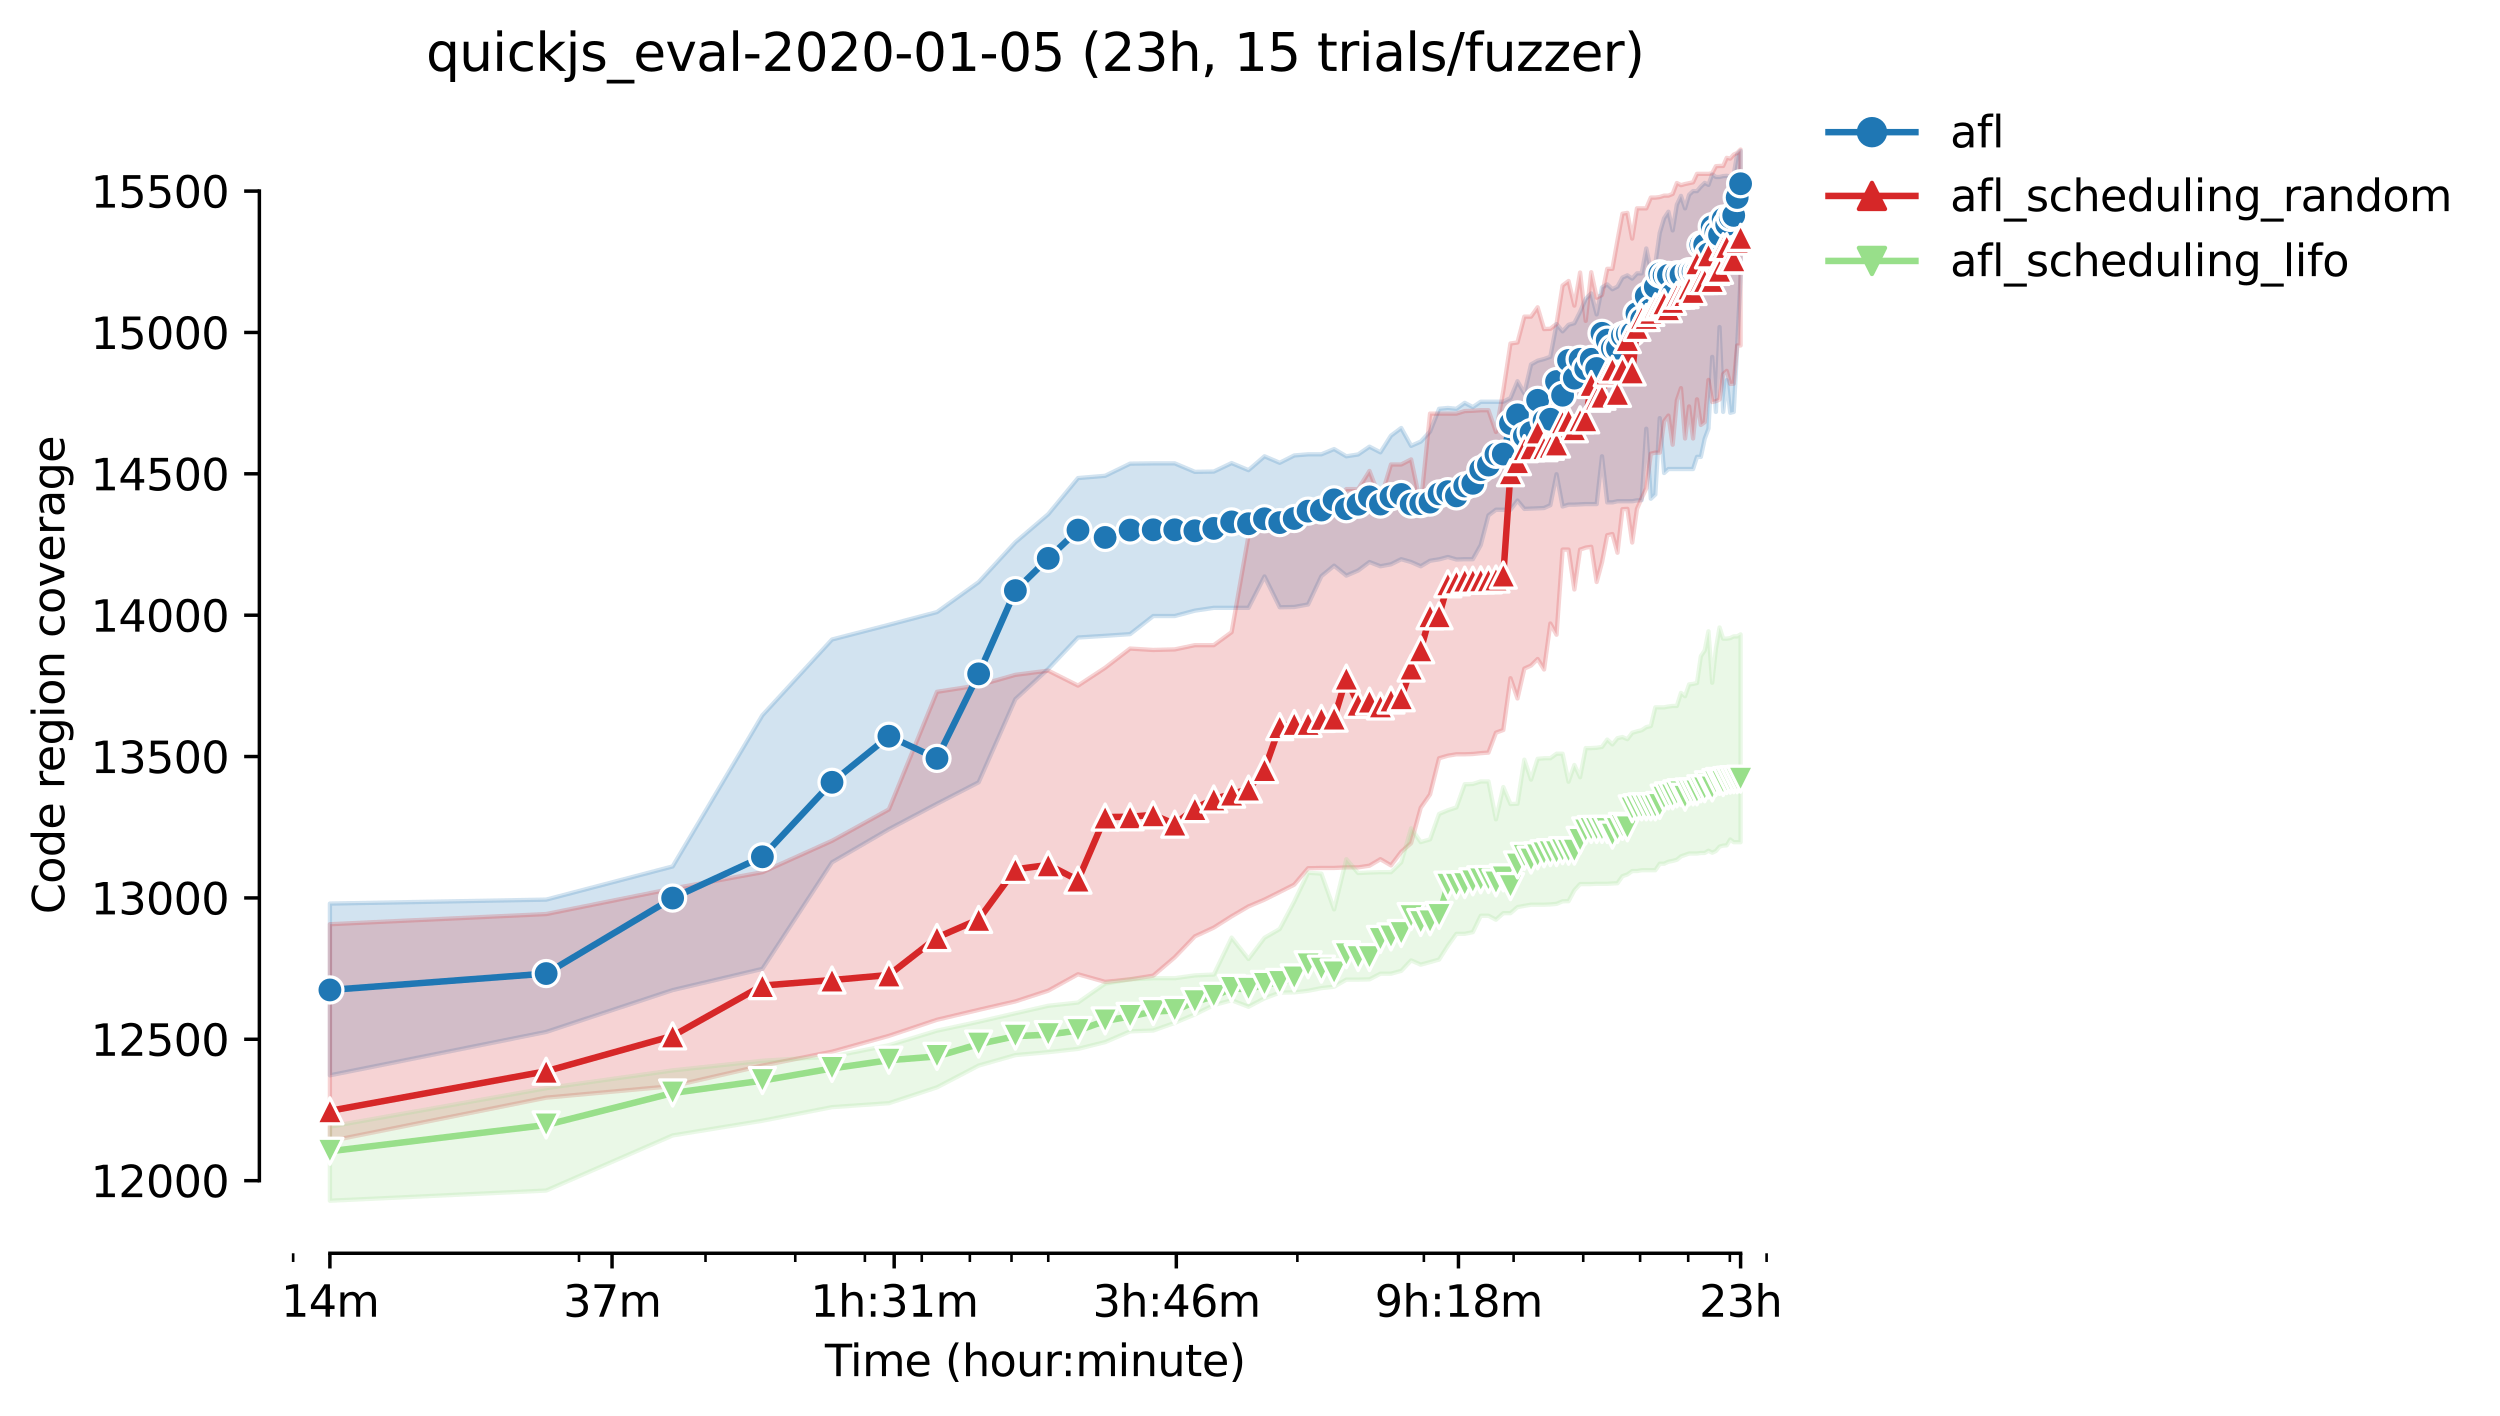 <?xml version="1.0" encoding="utf-8" standalone="no"?>
<!DOCTYPE svg PUBLIC "-//W3C//DTD SVG 1.1//EN"
  "http://www.w3.org/Graphics/SVG/1.1/DTD/svg11.dtd">
<svg height="325.986pt" version="1.1" viewBox="0 0 575.348 325.986" width="575.348pt" xmlns="http://www.w3.org/2000/svg" xmlns:xlink="http://www.w3.org/1999/xlink">
 <defs>
  <style type="text/css">*{stroke-linecap:butt;stroke-linejoin:round;}</style>
 </defs>
 <g id="figure_1">
  <g id="patch_1">
   <path d="M 0 325.986 
L 575.348 325.986 
L 575.348 0 
L 0 0 
z
" style="fill:#ffffff;"/>
  </g>
  <g id="axes_1">
   <g id="patch_2">
    <path d="M 59.691 288.43 
L 416.811 288.43 
L 416.811 22.318 
L 59.691 22.318 
z
" style="fill:#ffffff;"/>
   </g>
   <g id="PolyCollection_1">
    <defs>
     <path d="M 75.923 -118.038 
L 75.923 -78.514 
L 125.69 -88.497 
L 154.801 -98.127 
L 175.456 -103.007 
L 191.477 -127.538 
L 204.568 -135.151 
L 215.635 -141.007 
L 225.223 -145.952 
L 233.679 -165.082 
L 241.244 -172.044 
L 248.087 -179.266 
L 254.334 -179.657 
L 260.081 -180.047 
L 265.402 -184.211 
L 270.355 -184.211 
L 274.989 -185.448 
L 279.342 -186.098 
L 283.446 -186.098 
L 287.328 -186.098 
L 291.01 -193.321 
L 294.513 -186.228 
L 297.853 -186.293 
L 301.045 -186.879 
L 304.101 -193.386 
L 307.032 -195.798 
L 309.848 -193.516 
L 312.557 -194.687 
L 315.168 -196.639 
L 317.688 -195.663 
L 320.122 -196.119 
L 322.476 -197.29 
L 324.756 -196.639 
L 326.965 -195.663 
L 329.108 -196.934 
L 331.19 -197.257 
L 333.212 -197.8 
L 335.179 -197.225 
L 337.094 -197.29 
L 338.959 -197.29 
L 340.777 -200.543 
L 342.55 -207.375 
L 344.28 -208.677 
L 345.969 -208.677 
L 347.62 -208.677 
L 349.233 -210.791 
L 350.811 -208.872 
L 352.356 -208.937 
L 353.867 -209.002 
L 355.348 -209.067 
L 356.798 -209.718 
L 358.22 -216.843 
L 359.614 -209.425 
L 360.982 -209.848 
L 362.324 -209.848 
L 363.641 -209.913 
L 364.935 -209.978 
L 366.206 -209.978 
L 367.454 -209.978 
L 368.682 -220.975 
L 369.888 -210.368 
L 371.075 -210.368 
L 372.243 -210.629 
L 373.391 -210.629 
L 374.522 -210.629 
L 375.635 -210.629 
L 376.731 -210.824 
L 377.811 -210.889 
L 378.875 -227.318 
L 379.923 -211.214 
L 380.956 -212.19 
L 381.974 -229.758 
L 382.979 -217.135 
L 383.969 -218.046 
L 384.946 -218.046 
L 385.91 -218.046 
L 386.861 -218.046 
L 387.799 -218.046 
L 388.726 -218.046 
L 389.64 -218.046 
L 390.543 -220.844 
L 391.435 -220.844 
L 392.316 -225.008 
L 393.186 -227.351 
L 394.046 -243.845 
L 394.896 -231.19 
L 395.736 -250.71 
L 396.566 -231.19 
L 397.386 -238.477 
L 398.198 -230.987 
L 399 -231.19 
L 399.793 -246.253 
L 400.578 -262.487 
L 400.578 -291.247 
L 400.578 -291.247 
L 399.793 -290.499 
L 399 -285.846 
L 398.198 -285.391 
L 397.386 -285.521 
L 396.566 -285.456 
L 395.736 -285.261 
L 394.896 -285.261 
L 394.046 -285.846 
L 393.186 -283.439 
L 392.316 -283.894 
L 391.435 -283.048 
L 390.543 -282.007 
L 389.64 -282.007 
L 388.726 -281.161 
L 387.799 -278.038 
L 386.861 -280.901 
L 385.91 -278.884 
L 384.946 -272.963 
L 383.969 -277.257 
L 382.979 -275.761 
L 381.974 -272.386 
L 380.956 -265.35 
L 379.923 -263.756 
L 378.875 -268.799 
L 377.811 -263.073 
L 376.731 -263.073 
L 375.635 -261.869 
L 374.522 -262.617 
L 373.391 -262.097 
L 372.243 -260.015 
L 371.075 -259.429 
L 369.888 -260.535 
L 368.682 -259.819 
L 367.454 -253.64 
L 366.206 -258.453 
L 364.935 -257.217 
L 363.641 -254.224 
L 362.324 -251.621 
L 360.982 -251.231 
L 359.614 -249.734 
L 358.22 -251.393 
L 356.798 -243.878 
L 355.348 -243.357 
L 353.867 -242.967 
L 352.356 -242.121 
L 350.811 -235.472 
L 349.233 -238.25 
L 347.62 -234.378 
L 345.969 -233.532 
L 344.28 -233.532 
L 342.55 -233.532 
L 340.777 -233.532 
L 338.959 -232.296 
L 337.094 -233.272 
L 335.179 -231.906 
L 333.212 -232.101 
L 331.19 -231.906 
L 329.108 -226.645 
L 326.965 -224.358 
L 324.756 -223.382 
L 322.476 -227.481 
L 320.122 -225.724 
L 317.688 -221.885 
L 315.168 -223.187 
L 312.557 -221.397 
L 309.848 -220.974 
L 307.032 -222.634 
L 304.101 -221.43 
L 301.045 -221.43 
L 297.853 -221.169 
L 294.513 -219.478 
L 291.01 -220.974 
L 287.328 -217.786 
L 283.446 -219.413 
L 279.342 -217.461 
L 274.989 -217.396 
L 270.355 -219.348 
L 265.402 -219.348 
L 260.081 -219.283 
L 254.334 -216.485 
L 248.087 -215.964 
L 241.244 -207.661 
L 233.679 -201.194 
L 225.223 -192.019 
L 215.635 -185.122 
L 204.568 -182.194 
L 191.477 -178.811 
L 175.456 -161.373 
L 154.801 -126.587 
L 125.69 -118.949 
L 75.923 -118.038 
z
" id="m7151077e28" style="stroke:#1f77b4;stroke-opacity:0.2;"/>
    </defs>
    <g clip-path="url(#pcd189cf1c4)">
     <use style="fill:#1f77b4;fill-opacity:0.2;stroke:#1f77b4;stroke-opacity:0.2;" x="0" xlink:href="#m7151077e28" y="325.986"/>
    </g>
   </g>
   <g id="PolyCollection_2">
    <defs>
     <path d="M 75.923 -113.288 
L 75.923 -63.381 
L 125.69 -73.369 
L 154.801 -76.037 
L 175.456 -80.754 
L 191.477 -83.943 
L 204.568 -87.594 
L 215.635 -91.295 
L 225.223 -93.573 
L 233.679 -95.525 
L 241.244 -97.997 
L 248.087 -101.771 
L 254.334 -100.014 
L 260.081 -100.6 
L 265.402 -101.446 
L 270.355 -105.675 
L 274.989 -110.49 
L 279.342 -112.507 
L 283.446 -115.11 
L 287.328 -117.387 
L 291.01 -118.949 
L 294.513 -120.706 
L 297.853 -122.397 
L 301.045 -126.171 
L 304.101 -126.236 
L 307.032 -126.236 
L 309.848 -126.367 
L 312.557 -126.367 
L 315.168 -126.757 
L 317.688 -128.253 
L 320.122 -126.822 
L 322.476 -129.945 
L 324.756 -131.962 
L 326.965 -140.078 
L 329.108 -143.154 
L 331.19 -151.482 
L 333.212 -152.068 
L 335.179 -152.393 
L 337.094 -152.393 
L 338.959 -152.458 
L 340.777 -152.654 
L 342.55 -152.784 
L 344.28 -157.371 
L 345.969 -157.989 
L 347.62 -169.897 
L 349.233 -165.244 
L 350.811 -172.109 
L 352.356 -172.825 
L 353.867 -174.321 
L 355.348 -171.914 
L 356.798 -182.487 
L 358.22 -179.917 
L 359.614 -199.502 
L 360.982 -199.502 
L 362.324 -190.328 
L 363.641 -199.502 
L 364.935 -199.958 
L 366.206 -200.153 
L 367.454 -192.052 
L 368.682 -196.574 
L 369.888 -202.821 
L 371.075 -203.081 
L 372.243 -198.786 
L 373.391 -208.807 
L 374.522 -208.872 
L 375.635 -201.129 
L 376.731 -208.872 
L 377.811 -211.344 
L 378.875 -213.622 
L 379.923 -221.578 
L 380.956 -221.82 
L 381.974 -221.82 
L 382.979 -229.043 
L 383.969 -230.344 
L 384.946 -223.642 
L 385.91 -233.858 
L 386.861 -236.655 
L 387.799 -225.074 
L 388.726 -232.459 
L 389.64 -225.074 
L 390.543 -234.085 
L 391.435 -228.197 
L 392.316 -228.847 
L 393.186 -238.542 
L 394.046 -233.467 
L 394.896 -233.662 
L 395.736 -234.053 
L 396.566 -239.909 
L 397.386 -240.625 
L 398.198 -237.632 
L 399 -237.697 
L 399.793 -246.481 
L 400.578 -246.481 
L 400.578 -291.572 
L 400.578 -291.572 
L 399.793 -290.791 
L 399 -290.401 
L 398.198 -289.49 
L 397.386 -289.653 
L 396.566 -287.798 
L 395.736 -287.798 
L 394.896 -287.733 
L 394.046 -286.107 
L 393.186 -285.976 
L 392.316 -285.976 
L 391.435 -285.976 
L 390.543 -285.976 
L 389.64 -284.024 
L 388.726 -283.829 
L 387.799 -283.634 
L 386.861 -283.374 
L 385.91 -283.862 
L 384.946 -281.357 
L 383.969 -280.966 
L 382.979 -280.966 
L 381.974 -280.641 
L 380.956 -280.511 
L 379.923 -280.511 
L 378.875 -278.038 
L 377.811 -278.038 
L 376.731 -278.038 
L 375.635 -271.076 
L 374.522 -276.997 
L 373.391 -276.802 
L 372.243 -270.653 
L 371.075 -264.114 
L 369.888 -264.114 
L 368.682 -258.128 
L 367.454 -257.477 
L 366.206 -263.333 
L 364.935 -252.142 
L 363.641 -263.268 
L 362.324 -255.655 
L 360.982 -261.316 
L 359.614 -260.275 
L 358.22 -251.458 
L 356.798 -250.32 
L 355.348 -250.255 
L 353.867 -255.265 
L 352.356 -253.118 
L 350.811 -253.118 
L 349.233 -247.164 
L 347.62 -246.936 
L 345.969 -236.07 
L 344.28 -226.57 
L 342.55 -231.58 
L 340.777 -231.58 
L 338.959 -231.45 
L 337.094 -231.385 
L 335.179 -230.799 
L 333.212 -230.799 
L 331.19 -230.799 
L 329.108 -230.799 
L 326.965 -209.783 
L 324.756 -220.259 
L 322.476 -219.087 
L 320.122 -219.087 
L 317.688 -211.052 
L 315.168 -217.591 
L 312.557 -213.426 
L 309.848 -213.426 
L 307.032 -210.368 
L 304.101 -209.457 
L 301.045 -205.814 
L 297.853 -205.814 
L 294.513 -205.683 
L 291.01 -205.423 
L 287.328 -202.69 
L 283.446 -180.502 
L 279.342 -177.509 
L 274.989 -177.509 
L 270.355 -176.533 
L 265.402 -176.403 
L 260.081 -176.729 
L 254.334 -172.304 
L 248.087 -168.205 
L 241.244 -171.653 
L 233.679 -170.677 
L 225.223 -168.27 
L 215.635 -166.773 
L 204.568 -139.705 
L 191.477 -132.483 
L 175.456 -125.26 
L 154.801 -121.486 
L 125.69 -115.63 
L 75.923 -113.288 
z
" id="mdab4648fa4" style="stroke:#d62728;stroke-opacity:0.2;"/>
    </defs>
    <g clip-path="url(#pcd189cf1c4)">
     <use style="fill:#d62728;fill-opacity:0.2;stroke:#d62728;stroke-opacity:0.2;" x="0" xlink:href="#mdab4648fa4" y="325.986"/>
    </g>
   </g>
   <g id="PolyCollection_3">
    <defs>
     <path d="M 75.923 -66.7 
L 75.923 -49.652 
L 125.69 -51.995 
L 154.801 -64.683 
L 175.456 -68.066 
L 191.477 -71.19 
L 204.568 -72.1 
L 215.635 -75.744 
L 225.223 -80.754 
L 233.679 -83.162 
L 241.244 -83.845 
L 248.087 -84.593 
L 254.334 -86.155 
L 260.081 -88.628 
L 265.402 -88.823 
L 270.355 -90.58 
L 274.989 -92.532 
L 279.342 -94.679 
L 283.446 -95.785 
L 287.328 -94.288 
L 291.01 -96.24 
L 294.513 -97.542 
L 297.853 -97.607 
L 301.045 -97.965 
L 304.101 -98.583 
L 307.032 -98.908 
L 309.848 -100.535 
L 312.557 -100.535 
L 315.168 -100.6 
L 317.688 -101.901 
L 320.122 -101.901 
L 322.476 -102.552 
L 324.756 -104.959 
L 326.965 -103.983 
L 329.108 -104.569 
L 331.19 -105.155 
L 333.212 -108.343 
L 335.179 -111.076 
L 337.094 -111.076 
L 338.959 -111.466 
L 340.777 -115.24 
L 342.55 -115.24 
L 344.28 -114.329 
L 345.969 -115.826 
L 347.62 -115.826 
L 349.233 -117.221 
L 350.811 -117.517 
L 352.356 -117.778 
L 353.867 -117.778 
L 355.348 -117.778 
L 356.798 -117.843 
L 358.22 -117.973 
L 359.614 -118.558 
L 360.982 -118.591 
L 362.324 -121.096 
L 363.641 -122.528 
L 364.935 -122.528 
L 366.206 -122.528 
L 367.454 -122.593 
L 368.682 -122.593 
L 369.888 -122.593 
L 371.075 -122.658 
L 372.243 -122.723 
L 373.391 -124.349 
L 374.522 -124.74 
L 375.635 -125.521 
L 376.731 -125.521 
L 377.811 -125.716 
L 378.875 -125.716 
L 379.923 -125.716 
L 380.956 -125.716 
L 381.974 -127.212 
L 382.979 -127.212 
L 383.969 -127.668 
L 384.946 -127.863 
L 385.91 -128.123 
L 386.861 -128.904 
L 387.799 -129.229 
L 388.726 -129.555 
L 389.64 -129.555 
L 390.543 -129.555 
L 391.435 -129.685 
L 392.316 -129.685 
L 393.186 -130.205 
L 394.046 -129.75 
L 394.896 -130.14 
L 395.736 -131.149 
L 396.566 -131.377 
L 397.386 -131.442 
L 398.198 -132.776 
L 399 -132.158 
L 399.793 -132.158 
L 400.578 -132.158 
L 400.578 -179.982 
L 400.578 -179.982 
L 399.793 -179.526 
L 399 -179.526 
L 398.198 -179.136 
L 397.386 -179.006 
L 396.566 -179.006 
L 395.736 -181.576 
L 394.896 -176.664 
L 394.046 -168.855 
L 393.186 -180.698 
L 392.316 -176.273 
L 391.435 -174.972 
L 390.543 -168.79 
L 389.64 -168.595 
L 388.726 -168.465 
L 387.799 -165.765 
L 386.861 -166.513 
L 385.91 -163.52 
L 384.946 -163.52 
L 383.969 -163.39 
L 382.979 -163.195 
L 381.974 -163.195 
L 380.956 -163.195 
L 379.923 -158.9 
L 378.875 -158.64 
L 377.811 -157.924 
L 376.731 -157.664 
L 375.635 -157.339 
L 374.522 -155.875 
L 373.391 -156.363 
L 372.243 -156.102 
L 371.075 -154.671 
L 369.888 -155.777 
L 368.682 -154.085 
L 367.454 -153.89 
L 366.206 -153.825 
L 364.935 -153.825 
L 363.641 -147.123 
L 362.324 -149.921 
L 360.982 -146.082 
L 359.614 -152.524 
L 358.22 -152.524 
L 356.798 -151.482 
L 355.348 -151.482 
L 353.867 -151.352 
L 352.356 -146.57 
L 350.811 -151.157 
L 349.233 -141.007 
L 347.62 -140.942 
L 345.969 -144.846 
L 344.28 -137.428 
L 342.55 -146.147 
L 340.777 -146.147 
L 338.959 -145.561 
L 337.094 -145.496 
L 335.179 -140.161 
L 333.212 -139.51 
L 331.19 -138.664 
L 329.108 -132.808 
L 326.965 -132.19 
L 324.756 -135.346 
L 322.476 -127.538 
L 320.122 -125.26 
L 317.688 -125.26 
L 315.168 -125.195 
L 312.557 -125.065 
L 309.848 -128.253 
L 307.032 -116.704 
L 304.101 -124.935 
L 301.045 -125.13 
L 297.853 -118.493 
L 294.513 -112.182 
L 291.01 -110.165 
L 287.328 -105.285 
L 283.446 -110.197 
L 279.342 -101.706 
L 274.989 -101.511 
L 270.355 -100.86 
L 265.402 -100.86 
L 260.081 -100.6 
L 254.334 -99.624 
L 248.087 -95.264 
L 241.244 -94.516 
L 233.679 -92.792 
L 225.223 -90.84 
L 215.635 -88.79 
L 204.568 -85.439 
L 191.477 -82.837 
L 175.456 -81.861 
L 154.801 -79.648 
L 125.69 -75.549 
L 75.923 -66.7 
z
" id="mffbc7c265b" style="stroke:#98df8a;stroke-opacity:0.2;"/>
    </defs>
    <g clip-path="url(#pcd189cf1c4)">
     <use style="fill:#98df8a;fill-opacity:0.2;stroke:#98df8a;stroke-opacity:0.2;" x="0" xlink:href="#mffbc7c265b" y="325.986"/>
    </g>
   </g>
   <g id="matplotlib.axis_1">
    <g id="xtick_1">
     <g id="line2d_1">
      <defs>
       <path d="M 0 0 
L 0 3.5 
" id="m01e919967f" style="stroke:#000000;stroke-width:0.8;"/>
      </defs>
      <g>
       <use style="stroke:#000000;stroke-width:0.8;" x="75.923" xlink:href="#m01e919967f" y="288.43"/>
      </g>
     </g>
     <g id="text_1">
      <!-- 14m -->
      <g transform="translate(64.691 303.029)scale(0.1 -0.1)">
       <defs>
        <path d="M 794 531 
L 1825 531 
L 1825 4091 
L 703 3866 
L 703 4441 
L 1819 4666 
L 2450 4666 
L 2450 531 
L 3481 531 
L 3481 0 
L 794 0 
L 794 531 
z
" id="DejaVuSans-31" transform="scale(0.016)"/>
        <path d="M 2419 4116 
L 825 1625 
L 2419 1625 
L 2419 4116 
z
M 2253 4666 
L 3047 4666 
L 3047 1625 
L 3713 1625 
L 3713 1100 
L 3047 1100 
L 3047 0 
L 2419 0 
L 2419 1100 
L 313 1100 
L 313 1709 
L 2253 4666 
z
" id="DejaVuSans-34" transform="scale(0.016)"/>
        <path d="M 3328 2828 
Q 3544 3216 3844 3400 
Q 4144 3584 4550 3584 
Q 5097 3584 5394 3201 
Q 5691 2819 5691 2113 
L 5691 0 
L 5113 0 
L 5113 2094 
Q 5113 2597 4934 2840 
Q 4756 3084 4391 3084 
Q 3944 3084 3684 2787 
Q 3425 2491 3425 1978 
L 3425 0 
L 2847 0 
L 2847 2094 
Q 2847 2600 2669 2842 
Q 2491 3084 2119 3084 
Q 1678 3084 1418 2786 
Q 1159 2488 1159 1978 
L 1159 0 
L 581 0 
L 581 3500 
L 1159 3500 
L 1159 2956 
Q 1356 3278 1631 3431 
Q 1906 3584 2284 3584 
Q 2666 3584 2933 3390 
Q 3200 3197 3328 2828 
z
" id="DejaVuSans-6d" transform="scale(0.016)"/>
       </defs>
       <use xlink:href="#DejaVuSans-31"/>
       <use x="63.623" xlink:href="#DejaVuSans-34"/>
       <use x="127.246" xlink:href="#DejaVuSans-6d"/>
      </g>
     </g>
    </g>
    <g id="xtick_2">
     <g id="line2d_2">
      <g>
       <use style="stroke:#000000;stroke-width:0.8;" x="140.854" xlink:href="#m01e919967f" y="288.43"/>
      </g>
     </g>
     <g id="text_2">
      <!-- 37m -->
      <g transform="translate(129.622 303.029)scale(0.1 -0.1)">
       <defs>
        <path d="M 2597 2516 
Q 3050 2419 3304 2112 
Q 3559 1806 3559 1356 
Q 3559 666 3084 287 
Q 2609 -91 1734 -91 
Q 1441 -91 1130 -33 
Q 819 25 488 141 
L 488 750 
Q 750 597 1062 519 
Q 1375 441 1716 441 
Q 2309 441 2620 675 
Q 2931 909 2931 1356 
Q 2931 1769 2642 2001 
Q 2353 2234 1838 2234 
L 1294 2234 
L 1294 2753 
L 1863 2753 
Q 2328 2753 2575 2939 
Q 2822 3125 2822 3475 
Q 2822 3834 2567 4026 
Q 2313 4219 1838 4219 
Q 1578 4219 1281 4162 
Q 984 4106 628 3988 
L 628 4550 
Q 988 4650 1302 4700 
Q 1616 4750 1894 4750 
Q 2613 4750 3031 4423 
Q 3450 4097 3450 3541 
Q 3450 3153 3228 2886 
Q 3006 2619 2597 2516 
z
" id="DejaVuSans-33" transform="scale(0.016)"/>
        <path d="M 525 4666 
L 3525 4666 
L 3525 4397 
L 1831 0 
L 1172 0 
L 2766 4134 
L 525 4134 
L 525 4666 
z
" id="DejaVuSans-37" transform="scale(0.016)"/>
       </defs>
       <use xlink:href="#DejaVuSans-33"/>
       <use x="63.623" xlink:href="#DejaVuSans-37"/>
       <use x="127.246" xlink:href="#DejaVuSans-6d"/>
      </g>
     </g>
    </g>
    <g id="xtick_3">
     <g id="line2d_3">
      <g>
       <use style="stroke:#000000;stroke-width:0.8;" x="205.786" xlink:href="#m01e919967f" y="288.43"/>
      </g>
     </g>
     <g id="text_3">
      <!-- 1h:31m -->
      <g transform="translate(186.518 303.029)scale(0.1 -0.1)">
       <defs>
        <path d="M 3513 2113 
L 3513 0 
L 2938 0 
L 2938 2094 
Q 2938 2591 2744 2837 
Q 2550 3084 2163 3084 
Q 1697 3084 1428 2787 
Q 1159 2491 1159 1978 
L 1159 0 
L 581 0 
L 581 4863 
L 1159 4863 
L 1159 2956 
Q 1366 3272 1645 3428 
Q 1925 3584 2291 3584 
Q 2894 3584 3203 3211 
Q 3513 2838 3513 2113 
z
" id="DejaVuSans-68" transform="scale(0.016)"/>
        <path d="M 750 794 
L 1409 794 
L 1409 0 
L 750 0 
L 750 794 
z
M 750 3309 
L 1409 3309 
L 1409 2516 
L 750 2516 
L 750 3309 
z
" id="DejaVuSans-3a" transform="scale(0.016)"/>
       </defs>
       <use xlink:href="#DejaVuSans-31"/>
       <use x="63.623" xlink:href="#DejaVuSans-68"/>
       <use x="127.002" xlink:href="#DejaVuSans-3a"/>
       <use x="160.693" xlink:href="#DejaVuSans-33"/>
       <use x="224.316" xlink:href="#DejaVuSans-31"/>
       <use x="287.939" xlink:href="#DejaVuSans-6d"/>
      </g>
     </g>
    </g>
    <g id="xtick_4">
     <g id="line2d_4">
      <g>
       <use style="stroke:#000000;stroke-width:0.8;" x="270.717" xlink:href="#m01e919967f" y="288.43"/>
      </g>
     </g>
     <g id="text_4">
      <!-- 3h:46m -->
      <g transform="translate(251.449 303.029)scale(0.1 -0.1)">
       <defs>
        <path d="M 2113 2584 
Q 1688 2584 1439 2293 
Q 1191 2003 1191 1497 
Q 1191 994 1439 701 
Q 1688 409 2113 409 
Q 2538 409 2786 701 
Q 3034 994 3034 1497 
Q 3034 2003 2786 2293 
Q 2538 2584 2113 2584 
z
M 3366 4563 
L 3366 3988 
Q 3128 4100 2886 4159 
Q 2644 4219 2406 4219 
Q 1781 4219 1451 3797 
Q 1122 3375 1075 2522 
Q 1259 2794 1537 2939 
Q 1816 3084 2150 3084 
Q 2853 3084 3261 2657 
Q 3669 2231 3669 1497 
Q 3669 778 3244 343 
Q 2819 -91 2113 -91 
Q 1303 -91 875 529 
Q 447 1150 447 2328 
Q 447 3434 972 4092 
Q 1497 4750 2381 4750 
Q 2619 4750 2861 4703 
Q 3103 4656 3366 4563 
z
" id="DejaVuSans-36" transform="scale(0.016)"/>
       </defs>
       <use xlink:href="#DejaVuSans-33"/>
       <use x="63.623" xlink:href="#DejaVuSans-68"/>
       <use x="127.002" xlink:href="#DejaVuSans-3a"/>
       <use x="160.693" xlink:href="#DejaVuSans-34"/>
       <use x="224.316" xlink:href="#DejaVuSans-36"/>
       <use x="287.939" xlink:href="#DejaVuSans-6d"/>
      </g>
     </g>
    </g>
    <g id="xtick_5">
     <g id="line2d_5">
      <g>
       <use style="stroke:#000000;stroke-width:0.8;" x="335.648" xlink:href="#m01e919967f" y="288.43"/>
      </g>
     </g>
     <g id="text_5">
      <!-- 9h:18m -->
      <g transform="translate(316.38 303.029)scale(0.1 -0.1)">
       <defs>
        <path d="M 703 97 
L 703 672 
Q 941 559 1184 500 
Q 1428 441 1663 441 
Q 2288 441 2617 861 
Q 2947 1281 2994 2138 
Q 2813 1869 2534 1725 
Q 2256 1581 1919 1581 
Q 1219 1581 811 2004 
Q 403 2428 403 3163 
Q 403 3881 828 4315 
Q 1253 4750 1959 4750 
Q 2769 4750 3195 4129 
Q 3622 3509 3622 2328 
Q 3622 1225 3098 567 
Q 2575 -91 1691 -91 
Q 1453 -91 1209 -44 
Q 966 3 703 97 
z
M 1959 2075 
Q 2384 2075 2632 2365 
Q 2881 2656 2881 3163 
Q 2881 3666 2632 3958 
Q 2384 4250 1959 4250 
Q 1534 4250 1286 3958 
Q 1038 3666 1038 3163 
Q 1038 2656 1286 2365 
Q 1534 2075 1959 2075 
z
" id="DejaVuSans-39" transform="scale(0.016)"/>
        <path d="M 2034 2216 
Q 1584 2216 1326 1975 
Q 1069 1734 1069 1313 
Q 1069 891 1326 650 
Q 1584 409 2034 409 
Q 2484 409 2743 651 
Q 3003 894 3003 1313 
Q 3003 1734 2745 1975 
Q 2488 2216 2034 2216 
z
M 1403 2484 
Q 997 2584 770 2862 
Q 544 3141 544 3541 
Q 544 4100 942 4425 
Q 1341 4750 2034 4750 
Q 2731 4750 3128 4425 
Q 3525 4100 3525 3541 
Q 3525 3141 3298 2862 
Q 3072 2584 2669 2484 
Q 3125 2378 3379 2068 
Q 3634 1759 3634 1313 
Q 3634 634 3220 271 
Q 2806 -91 2034 -91 
Q 1263 -91 848 271 
Q 434 634 434 1313 
Q 434 1759 690 2068 
Q 947 2378 1403 2484 
z
M 1172 3481 
Q 1172 3119 1398 2916 
Q 1625 2713 2034 2713 
Q 2441 2713 2670 2916 
Q 2900 3119 2900 3481 
Q 2900 3844 2670 4047 
Q 2441 4250 2034 4250 
Q 1625 4250 1398 4047 
Q 1172 3844 1172 3481 
z
" id="DejaVuSans-38" transform="scale(0.016)"/>
       </defs>
       <use xlink:href="#DejaVuSans-39"/>
       <use x="63.623" xlink:href="#DejaVuSans-68"/>
       <use x="127.002" xlink:href="#DejaVuSans-3a"/>
       <use x="160.693" xlink:href="#DejaVuSans-31"/>
       <use x="224.316" xlink:href="#DejaVuSans-38"/>
       <use x="287.939" xlink:href="#DejaVuSans-6d"/>
      </g>
     </g>
    </g>
    <g id="xtick_6">
     <g id="line2d_6">
      <g>
       <use style="stroke:#000000;stroke-width:0.8;" x="400.579" xlink:href="#m01e919967f" y="288.43"/>
      </g>
     </g>
     <g id="text_6">
      <!-- 23h -->
      <g transform="translate(391.048 303.029)scale(0.1 -0.1)">
       <defs>
        <path d="M 1228 531 
L 3431 531 
L 3431 0 
L 469 0 
L 469 531 
Q 828 903 1448 1529 
Q 2069 2156 2228 2338 
Q 2531 2678 2651 2914 
Q 2772 3150 2772 3378 
Q 2772 3750 2511 3984 
Q 2250 4219 1831 4219 
Q 1534 4219 1204 4116 
Q 875 4013 500 3803 
L 500 4441 
Q 881 4594 1212 4672 
Q 1544 4750 1819 4750 
Q 2544 4750 2975 4387 
Q 3406 4025 3406 3419 
Q 3406 3131 3298 2873 
Q 3191 2616 2906 2266 
Q 2828 2175 2409 1742 
Q 1991 1309 1228 531 
z
" id="DejaVuSans-32" transform="scale(0.016)"/>
       </defs>
       <use xlink:href="#DejaVuSans-32"/>
       <use x="63.623" xlink:href="#DejaVuSans-33"/>
       <use x="127.246" xlink:href="#DejaVuSans-68"/>
      </g>
     </g>
    </g>
    <g id="xtick_7">
     <g id="line2d_7">
      <defs>
       <path d="M 0 0 
L 0 2 
" id="m62d7260bb6" style="stroke:#000000;stroke-width:0.6;"/>
      </defs>
      <g>
       <use style="stroke:#000000;stroke-width:0.6;" x="67.467" xlink:href="#m62d7260bb6" y="288.43"/>
      </g>
     </g>
    </g>
    <g id="xtick_8">
     <g id="line2d_8">
      <g>
       <use style="stroke:#000000;stroke-width:0.6;" x="133.254" xlink:href="#m62d7260bb6" y="288.43"/>
      </g>
     </g>
    </g>
    <g id="xtick_9">
     <g id="line2d_9">
      <g>
       <use style="stroke:#000000;stroke-width:0.6;" x="162.366" xlink:href="#m62d7260bb6" y="288.43"/>
      </g>
     </g>
    </g>
    <g id="xtick_10">
     <g id="line2d_10">
      <g>
       <use style="stroke:#000000;stroke-width:0.6;" x="183.021" xlink:href="#m62d7260bb6" y="288.43"/>
      </g>
     </g>
    </g>
    <g id="xtick_11">
     <g id="line2d_11">
      <g>
       <use style="stroke:#000000;stroke-width:0.6;" x="199.042" xlink:href="#m62d7260bb6" y="288.43"/>
      </g>
     </g>
    </g>
    <g id="xtick_12">
     <g id="line2d_12">
      <g>
       <use style="stroke:#000000;stroke-width:0.6;" x="212.132" xlink:href="#m62d7260bb6" y="288.43"/>
      </g>
     </g>
    </g>
    <g id="xtick_13">
     <g id="line2d_13">
      <g>
       <use style="stroke:#000000;stroke-width:0.6;" x="223.2" xlink:href="#m62d7260bb6" y="288.43"/>
      </g>
     </g>
    </g>
    <g id="xtick_14">
     <g id="line2d_14">
      <g>
       <use style="stroke:#000000;stroke-width:0.6;" x="232.787" xlink:href="#m62d7260bb6" y="288.43"/>
      </g>
     </g>
    </g>
    <g id="xtick_15">
     <g id="line2d_15">
      <g>
       <use style="stroke:#000000;stroke-width:0.6;" x="241.244" xlink:href="#m62d7260bb6" y="288.43"/>
      </g>
     </g>
    </g>
    <g id="xtick_16">
     <g id="line2d_16">
      <g>
       <use style="stroke:#000000;stroke-width:0.6;" x="298.575" xlink:href="#m62d7260bb6" y="288.43"/>
      </g>
     </g>
    </g>
    <g id="xtick_17">
     <g id="line2d_17">
      <g>
       <use style="stroke:#000000;stroke-width:0.6;" x="327.687" xlink:href="#m62d7260bb6" y="288.43"/>
      </g>
     </g>
    </g>
    <g id="xtick_18">
     <g id="line2d_18">
      <g>
       <use style="stroke:#000000;stroke-width:0.6;" x="348.341" xlink:href="#m62d7260bb6" y="288.43"/>
      </g>
     </g>
    </g>
    <g id="xtick_19">
     <g id="line2d_19">
      <g>
       <use style="stroke:#000000;stroke-width:0.6;" x="364.363" xlink:href="#m62d7260bb6" y="288.43"/>
      </g>
     </g>
    </g>
    <g id="xtick_20">
     <g id="line2d_20">
      <g>
       <use style="stroke:#000000;stroke-width:0.6;" x="377.453" xlink:href="#m62d7260bb6" y="288.43"/>
      </g>
     </g>
    </g>
    <g id="xtick_21">
     <g id="line2d_21">
      <g>
       <use style="stroke:#000000;stroke-width:0.6;" x="388.521" xlink:href="#m62d7260bb6" y="288.43"/>
      </g>
     </g>
    </g>
    <g id="xtick_22">
     <g id="line2d_22">
      <g>
       <use style="stroke:#000000;stroke-width:0.6;" x="398.108" xlink:href="#m62d7260bb6" y="288.43"/>
      </g>
     </g>
    </g>
    <g id="xtick_23">
     <g id="line2d_23">
      <g>
       <use style="stroke:#000000;stroke-width:0.6;" x="406.565" xlink:href="#m62d7260bb6" y="288.43"/>
      </g>
     </g>
    </g>
    <g id="text_7">
     <!-- Time (hour:minute) -->
     <g transform="translate(189.844 316.707)scale(0.1 -0.1)">
      <defs>
       <path d="M -19 4666 
L 3928 4666 
L 3928 4134 
L 2272 4134 
L 2272 0 
L 1638 0 
L 1638 4134 
L -19 4134 
L -19 4666 
z
" id="DejaVuSans-54" transform="scale(0.016)"/>
       <path d="M 603 3500 
L 1178 3500 
L 1178 0 
L 603 0 
L 603 3500 
z
M 603 4863 
L 1178 4863 
L 1178 4134 
L 603 4134 
L 603 4863 
z
" id="DejaVuSans-69" transform="scale(0.016)"/>
       <path d="M 3597 1894 
L 3597 1613 
L 953 1613 
Q 991 1019 1311 708 
Q 1631 397 2203 397 
Q 2534 397 2845 478 
Q 3156 559 3463 722 
L 3463 178 
Q 3153 47 2828 -22 
Q 2503 -91 2169 -91 
Q 1331 -91 842 396 
Q 353 884 353 1716 
Q 353 2575 817 3079 
Q 1281 3584 2069 3584 
Q 2775 3584 3186 3129 
Q 3597 2675 3597 1894 
z
M 3022 2063 
Q 3016 2534 2758 2815 
Q 2500 3097 2075 3097 
Q 1594 3097 1305 2825 
Q 1016 2553 972 2059 
L 3022 2063 
z
" id="DejaVuSans-65" transform="scale(0.016)"/>
       <path id="DejaVuSans-20" transform="scale(0.016)"/>
       <path d="M 1984 4856 
Q 1566 4138 1362 3434 
Q 1159 2731 1159 2009 
Q 1159 1288 1364 580 
Q 1569 -128 1984 -844 
L 1484 -844 
Q 1016 -109 783 600 
Q 550 1309 550 2009 
Q 550 2706 781 3412 
Q 1013 4119 1484 4856 
L 1984 4856 
z
" id="DejaVuSans-28" transform="scale(0.016)"/>
       <path d="M 1959 3097 
Q 1497 3097 1228 2736 
Q 959 2375 959 1747 
Q 959 1119 1226 758 
Q 1494 397 1959 397 
Q 2419 397 2687 759 
Q 2956 1122 2956 1747 
Q 2956 2369 2687 2733 
Q 2419 3097 1959 3097 
z
M 1959 3584 
Q 2709 3584 3137 3096 
Q 3566 2609 3566 1747 
Q 3566 888 3137 398 
Q 2709 -91 1959 -91 
Q 1206 -91 779 398 
Q 353 888 353 1747 
Q 353 2609 779 3096 
Q 1206 3584 1959 3584 
z
" id="DejaVuSans-6f" transform="scale(0.016)"/>
       <path d="M 544 1381 
L 544 3500 
L 1119 3500 
L 1119 1403 
Q 1119 906 1312 657 
Q 1506 409 1894 409 
Q 2359 409 2629 706 
Q 2900 1003 2900 1516 
L 2900 3500 
L 3475 3500 
L 3475 0 
L 2900 0 
L 2900 538 
Q 2691 219 2414 64 
Q 2138 -91 1772 -91 
Q 1169 -91 856 284 
Q 544 659 544 1381 
z
M 1991 3584 
L 1991 3584 
z
" id="DejaVuSans-75" transform="scale(0.016)"/>
       <path d="M 2631 2963 
Q 2534 3019 2420 3045 
Q 2306 3072 2169 3072 
Q 1681 3072 1420 2755 
Q 1159 2438 1159 1844 
L 1159 0 
L 581 0 
L 581 3500 
L 1159 3500 
L 1159 2956 
Q 1341 3275 1631 3429 
Q 1922 3584 2338 3584 
Q 2397 3584 2469 3576 
Q 2541 3569 2628 3553 
L 2631 2963 
z
" id="DejaVuSans-72" transform="scale(0.016)"/>
       <path d="M 3513 2113 
L 3513 0 
L 2938 0 
L 2938 2094 
Q 2938 2591 2744 2837 
Q 2550 3084 2163 3084 
Q 1697 3084 1428 2787 
Q 1159 2491 1159 1978 
L 1159 0 
L 581 0 
L 581 3500 
L 1159 3500 
L 1159 2956 
Q 1366 3272 1645 3428 
Q 1925 3584 2291 3584 
Q 2894 3584 3203 3211 
Q 3513 2838 3513 2113 
z
" id="DejaVuSans-6e" transform="scale(0.016)"/>
       <path d="M 1172 4494 
L 1172 3500 
L 2356 3500 
L 2356 3053 
L 1172 3053 
L 1172 1153 
Q 1172 725 1289 603 
Q 1406 481 1766 481 
L 2356 481 
L 2356 0 
L 1766 0 
Q 1100 0 847 248 
Q 594 497 594 1153 
L 594 3053 
L 172 3053 
L 172 3500 
L 594 3500 
L 594 4494 
L 1172 4494 
z
" id="DejaVuSans-74" transform="scale(0.016)"/>
       <path d="M 513 4856 
L 1013 4856 
Q 1481 4119 1714 3412 
Q 1947 2706 1947 2009 
Q 1947 1309 1714 600 
Q 1481 -109 1013 -844 
L 513 -844 
Q 928 -128 1133 580 
Q 1338 1288 1338 2009 
Q 1338 2731 1133 3434 
Q 928 4138 513 4856 
z
" id="DejaVuSans-29" transform="scale(0.016)"/>
      </defs>
      <use xlink:href="#DejaVuSans-54"/>
      <use x="57.959" xlink:href="#DejaVuSans-69"/>
      <use x="85.742" xlink:href="#DejaVuSans-6d"/>
      <use x="183.154" xlink:href="#DejaVuSans-65"/>
      <use x="244.678" xlink:href="#DejaVuSans-20"/>
      <use x="276.465" xlink:href="#DejaVuSans-28"/>
      <use x="315.479" xlink:href="#DejaVuSans-68"/>
      <use x="378.857" xlink:href="#DejaVuSans-6f"/>
      <use x="440.039" xlink:href="#DejaVuSans-75"/>
      <use x="503.418" xlink:href="#DejaVuSans-72"/>
      <use x="542.781" xlink:href="#DejaVuSans-3a"/>
      <use x="576.473" xlink:href="#DejaVuSans-6d"/>
      <use x="673.885" xlink:href="#DejaVuSans-69"/>
      <use x="701.668" xlink:href="#DejaVuSans-6e"/>
      <use x="765.047" xlink:href="#DejaVuSans-75"/>
      <use x="828.426" xlink:href="#DejaVuSans-74"/>
      <use x="867.635" xlink:href="#DejaVuSans-65"/>
      <use x="929.158" xlink:href="#DejaVuSans-29"/>
     </g>
    </g>
   </g>
   <g id="matplotlib.axis_2">
    <g id="ytick_1">
     <g id="line2d_24">
      <defs>
       <path d="M 0 0 
L -3.5 0 
" id="m735356843c" style="stroke:#000000;stroke-width:0.8;"/>
      </defs>
      <g>
       <use style="stroke:#000000;stroke-width:0.8;" x="59.691" xlink:href="#m735356843c" y="271.714"/>
      </g>
     </g>
     <g id="text_8">
      <!-- 12000 -->
      <g transform="translate(20.878 275.514)scale(0.1 -0.1)">
       <defs>
        <path d="M 2034 4250 
Q 1547 4250 1301 3770 
Q 1056 3291 1056 2328 
Q 1056 1369 1301 889 
Q 1547 409 2034 409 
Q 2525 409 2770 889 
Q 3016 1369 3016 2328 
Q 3016 3291 2770 3770 
Q 2525 4250 2034 4250 
z
M 2034 4750 
Q 2819 4750 3233 4129 
Q 3647 3509 3647 2328 
Q 3647 1150 3233 529 
Q 2819 -91 2034 -91 
Q 1250 -91 836 529 
Q 422 1150 422 2328 
Q 422 3509 836 4129 
Q 1250 4750 2034 4750 
z
" id="DejaVuSans-30" transform="scale(0.016)"/>
       </defs>
       <use xlink:href="#DejaVuSans-31"/>
       <use x="63.623" xlink:href="#DejaVuSans-32"/>
       <use x="127.246" xlink:href="#DejaVuSans-30"/>
       <use x="190.869" xlink:href="#DejaVuSans-30"/>
       <use x="254.492" xlink:href="#DejaVuSans-30"/>
      </g>
     </g>
    </g>
    <g id="ytick_2">
     <g id="line2d_25">
      <g>
       <use style="stroke:#000000;stroke-width:0.8;" x="59.691" xlink:href="#m735356843c" y="239.181"/>
      </g>
     </g>
     <g id="text_9">
      <!-- 12500 -->
      <g transform="translate(20.878 242.98)scale(0.1 -0.1)">
       <defs>
        <path d="M 691 4666 
L 3169 4666 
L 3169 4134 
L 1269 4134 
L 1269 2991 
Q 1406 3038 1543 3061 
Q 1681 3084 1819 3084 
Q 2600 3084 3056 2656 
Q 3513 2228 3513 1497 
Q 3513 744 3044 326 
Q 2575 -91 1722 -91 
Q 1428 -91 1123 -41 
Q 819 9 494 109 
L 494 744 
Q 775 591 1075 516 
Q 1375 441 1709 441 
Q 2250 441 2565 725 
Q 2881 1009 2881 1497 
Q 2881 1984 2565 2268 
Q 2250 2553 1709 2553 
Q 1456 2553 1204 2497 
Q 953 2441 691 2322 
L 691 4666 
z
" id="DejaVuSans-35" transform="scale(0.016)"/>
       </defs>
       <use xlink:href="#DejaVuSans-31"/>
       <use x="63.623" xlink:href="#DejaVuSans-32"/>
       <use x="127.246" xlink:href="#DejaVuSans-35"/>
       <use x="190.869" xlink:href="#DejaVuSans-30"/>
       <use x="254.492" xlink:href="#DejaVuSans-30"/>
      </g>
     </g>
    </g>
    <g id="ytick_3">
     <g id="line2d_26">
      <g>
       <use style="stroke:#000000;stroke-width:0.8;" x="59.691" xlink:href="#m735356843c" y="206.647"/>
      </g>
     </g>
     <g id="text_10">
      <!-- 13000 -->
      <g transform="translate(20.878 210.446)scale(0.1 -0.1)">
       <use xlink:href="#DejaVuSans-31"/>
       <use x="63.623" xlink:href="#DejaVuSans-33"/>
       <use x="127.246" xlink:href="#DejaVuSans-30"/>
       <use x="190.869" xlink:href="#DejaVuSans-30"/>
       <use x="254.492" xlink:href="#DejaVuSans-30"/>
      </g>
     </g>
    </g>
    <g id="ytick_4">
     <g id="line2d_27">
      <g>
       <use style="stroke:#000000;stroke-width:0.8;" x="59.691" xlink:href="#m735356843c" y="174.113"/>
      </g>
     </g>
     <g id="text_11">
      <!-- 13500 -->
      <g transform="translate(20.878 177.913)scale(0.1 -0.1)">
       <use xlink:href="#DejaVuSans-31"/>
       <use x="63.623" xlink:href="#DejaVuSans-33"/>
       <use x="127.246" xlink:href="#DejaVuSans-35"/>
       <use x="190.869" xlink:href="#DejaVuSans-30"/>
       <use x="254.492" xlink:href="#DejaVuSans-30"/>
      </g>
     </g>
    </g>
    <g id="ytick_5">
     <g id="line2d_28">
      <g>
       <use style="stroke:#000000;stroke-width:0.8;" x="59.691" xlink:href="#m735356843c" y="141.58"/>
      </g>
     </g>
     <g id="text_12">
      <!-- 14000 -->
      <g transform="translate(20.878 145.379)scale(0.1 -0.1)">
       <use xlink:href="#DejaVuSans-31"/>
       <use x="63.623" xlink:href="#DejaVuSans-34"/>
       <use x="127.246" xlink:href="#DejaVuSans-30"/>
       <use x="190.869" xlink:href="#DejaVuSans-30"/>
       <use x="254.492" xlink:href="#DejaVuSans-30"/>
      </g>
     </g>
    </g>
    <g id="ytick_6">
     <g id="line2d_29">
      <g>
       <use style="stroke:#000000;stroke-width:0.8;" x="59.691" xlink:href="#m735356843c" y="109.046"/>
      </g>
     </g>
     <g id="text_13">
      <!-- 14500 -->
      <g transform="translate(20.878 112.845)scale(0.1 -0.1)">
       <use xlink:href="#DejaVuSans-31"/>
       <use x="63.623" xlink:href="#DejaVuSans-34"/>
       <use x="127.246" xlink:href="#DejaVuSans-35"/>
       <use x="190.869" xlink:href="#DejaVuSans-30"/>
       <use x="254.492" xlink:href="#DejaVuSans-30"/>
      </g>
     </g>
    </g>
    <g id="ytick_7">
     <g id="line2d_30">
      <g>
       <use style="stroke:#000000;stroke-width:0.8;" x="59.691" xlink:href="#m735356843c" y="76.513"/>
      </g>
     </g>
     <g id="text_14">
      <!-- 15000 -->
      <g transform="translate(20.878 80.312)scale(0.1 -0.1)">
       <use xlink:href="#DejaVuSans-31"/>
       <use x="63.623" xlink:href="#DejaVuSans-35"/>
       <use x="127.246" xlink:href="#DejaVuSans-30"/>
       <use x="190.869" xlink:href="#DejaVuSans-30"/>
       <use x="254.492" xlink:href="#DejaVuSans-30"/>
      </g>
     </g>
    </g>
    <g id="ytick_8">
     <g id="line2d_31">
      <g>
       <use style="stroke:#000000;stroke-width:0.8;" x="59.691" xlink:href="#m735356843c" y="43.979"/>
      </g>
     </g>
     <g id="text_15">
      <!-- 15500 -->
      <g transform="translate(20.878 47.778)scale(0.1 -0.1)">
       <use xlink:href="#DejaVuSans-31"/>
       <use x="63.623" xlink:href="#DejaVuSans-35"/>
       <use x="127.246" xlink:href="#DejaVuSans-35"/>
       <use x="190.869" xlink:href="#DejaVuSans-30"/>
       <use x="254.492" xlink:href="#DejaVuSans-30"/>
      </g>
     </g>
    </g>
    <g id="text_16">
     <!-- Code region coverage -->
     <g transform="translate(14.798 210.38)rotate(-90)scale(0.1 -0.1)">
      <defs>
       <path d="M 4122 4306 
L 4122 3641 
Q 3803 3938 3442 4084 
Q 3081 4231 2675 4231 
Q 1875 4231 1450 3742 
Q 1025 3253 1025 2328 
Q 1025 1406 1450 917 
Q 1875 428 2675 428 
Q 3081 428 3442 575 
Q 3803 722 4122 1019 
L 4122 359 
Q 3791 134 3420 21 
Q 3050 -91 2638 -91 
Q 1578 -91 968 557 
Q 359 1206 359 2328 
Q 359 3453 968 4101 
Q 1578 4750 2638 4750 
Q 3056 4750 3426 4639 
Q 3797 4528 4122 4306 
z
" id="DejaVuSans-43" transform="scale(0.016)"/>
       <path d="M 2906 2969 
L 2906 4863 
L 3481 4863 
L 3481 0 
L 2906 0 
L 2906 525 
Q 2725 213 2448 61 
Q 2172 -91 1784 -91 
Q 1150 -91 751 415 
Q 353 922 353 1747 
Q 353 2572 751 3078 
Q 1150 3584 1784 3584 
Q 2172 3584 2448 3432 
Q 2725 3281 2906 2969 
z
M 947 1747 
Q 947 1113 1208 752 
Q 1469 391 1925 391 
Q 2381 391 2643 752 
Q 2906 1113 2906 1747 
Q 2906 2381 2643 2742 
Q 2381 3103 1925 3103 
Q 1469 3103 1208 2742 
Q 947 2381 947 1747 
z
" id="DejaVuSans-64" transform="scale(0.016)"/>
       <path d="M 2906 1791 
Q 2906 2416 2648 2759 
Q 2391 3103 1925 3103 
Q 1463 3103 1205 2759 
Q 947 2416 947 1791 
Q 947 1169 1205 825 
Q 1463 481 1925 481 
Q 2391 481 2648 825 
Q 2906 1169 2906 1791 
z
M 3481 434 
Q 3481 -459 3084 -895 
Q 2688 -1331 1869 -1331 
Q 1566 -1331 1297 -1286 
Q 1028 -1241 775 -1147 
L 775 -588 
Q 1028 -725 1275 -790 
Q 1522 -856 1778 -856 
Q 2344 -856 2625 -561 
Q 2906 -266 2906 331 
L 2906 616 
Q 2728 306 2450 153 
Q 2172 0 1784 0 
Q 1141 0 747 490 
Q 353 981 353 1791 
Q 353 2603 747 3093 
Q 1141 3584 1784 3584 
Q 2172 3584 2450 3431 
Q 2728 3278 2906 2969 
L 2906 3500 
L 3481 3500 
L 3481 434 
z
" id="DejaVuSans-67" transform="scale(0.016)"/>
       <path d="M 3122 3366 
L 3122 2828 
Q 2878 2963 2633 3030 
Q 2388 3097 2138 3097 
Q 1578 3097 1268 2742 
Q 959 2388 959 1747 
Q 959 1106 1268 751 
Q 1578 397 2138 397 
Q 2388 397 2633 464 
Q 2878 531 3122 666 
L 3122 134 
Q 2881 22 2623 -34 
Q 2366 -91 2075 -91 
Q 1284 -91 818 406 
Q 353 903 353 1747 
Q 353 2603 823 3093 
Q 1294 3584 2113 3584 
Q 2378 3584 2631 3529 
Q 2884 3475 3122 3366 
z
" id="DejaVuSans-63" transform="scale(0.016)"/>
       <path d="M 191 3500 
L 800 3500 
L 1894 563 
L 2988 3500 
L 3597 3500 
L 2284 0 
L 1503 0 
L 191 3500 
z
" id="DejaVuSans-76" transform="scale(0.016)"/>
       <path d="M 2194 1759 
Q 1497 1759 1228 1600 
Q 959 1441 959 1056 
Q 959 750 1161 570 
Q 1363 391 1709 391 
Q 2188 391 2477 730 
Q 2766 1069 2766 1631 
L 2766 1759 
L 2194 1759 
z
M 3341 1997 
L 3341 0 
L 2766 0 
L 2766 531 
Q 2569 213 2275 61 
Q 1981 -91 1556 -91 
Q 1019 -91 701 211 
Q 384 513 384 1019 
Q 384 1609 779 1909 
Q 1175 2209 1959 2209 
L 2766 2209 
L 2766 2266 
Q 2766 2663 2505 2880 
Q 2244 3097 1772 3097 
Q 1472 3097 1187 3025 
Q 903 2953 641 2809 
L 641 3341 
Q 956 3463 1253 3523 
Q 1550 3584 1831 3584 
Q 2591 3584 2966 3190 
Q 3341 2797 3341 1997 
z
" id="DejaVuSans-61" transform="scale(0.016)"/>
      </defs>
      <use xlink:href="#DejaVuSans-43"/>
      <use x="69.824" xlink:href="#DejaVuSans-6f"/>
      <use x="131.006" xlink:href="#DejaVuSans-64"/>
      <use x="194.482" xlink:href="#DejaVuSans-65"/>
      <use x="256.006" xlink:href="#DejaVuSans-20"/>
      <use x="287.793" xlink:href="#DejaVuSans-72"/>
      <use x="326.656" xlink:href="#DejaVuSans-65"/>
      <use x="388.18" xlink:href="#DejaVuSans-67"/>
      <use x="451.656" xlink:href="#DejaVuSans-69"/>
      <use x="479.439" xlink:href="#DejaVuSans-6f"/>
      <use x="540.621" xlink:href="#DejaVuSans-6e"/>
      <use x="604" xlink:href="#DejaVuSans-20"/>
      <use x="635.787" xlink:href="#DejaVuSans-63"/>
      <use x="690.768" xlink:href="#DejaVuSans-6f"/>
      <use x="751.949" xlink:href="#DejaVuSans-76"/>
      <use x="811.129" xlink:href="#DejaVuSans-65"/>
      <use x="872.652" xlink:href="#DejaVuSans-72"/>
      <use x="913.766" xlink:href="#DejaVuSans-61"/>
      <use x="975.045" xlink:href="#DejaVuSans-67"/>
      <use x="1038.521" xlink:href="#DejaVuSans-65"/>
     </g>
    </g>
   </g>
   <g id="line2d_32">
    <path clip-path="url(#pcd189cf1c4)" d="M 75.923 227.826 
L 125.69 224.053 
L 154.801 206.68 
L 175.456 197.18 
L 191.477 180.035 
L 204.568 169.429 
L 215.635 174.536 
L 225.223 155.081 
L 233.679 135.919 
L 241.244 128.501 
L 248.087 121.995 
L 254.334 123.686 
L 260.081 121.995 
L 265.402 121.93 
L 270.355 121.93 
L 274.989 122.157 
L 279.342 121.604 
L 283.446 120.108 
L 287.328 120.531 
L 291.01 119.392 
L 294.513 120.27 
L 297.853 119.327 
L 301.045 117.635 
L 304.101 117.375 
L 307.032 115.032 
L 309.848 117.082 
L 312.557 116.041 
L 315.168 114.349 
L 317.688 116.008 
L 320.122 114.317 
L 322.476 113.796 
L 324.756 116.008 
L 326.965 115.911 
L 329.108 115.553 
L 331.19 113.666 
L 333.212 113.145 
L 335.179 114.121 
L 337.094 111.844 
L 338.959 111.226 
L 340.777 108.07 
L 342.55 107.029 
L 344.28 104.557 
L 345.969 104.492 
L 347.62 97.464 
L 349.233 95.48 
L 350.811 100.36 
L 352.356 99.546 
L 353.867 92.129 
L 355.348 96.846 
L 356.798 96.488 
L 358.22 87.802 
L 359.614 90.958 
L 360.982 82.954 
L 362.324 87.021 
L 363.641 82.694 
L 364.935 84.841 
L 366.206 82.694 
L 367.454 84.809 
L 368.682 76.708 
L 369.888 78.269 
L 371.075 80.124 
L 372.243 80.124 
L 373.391 77.228 
L 374.522 76.838 
L 375.635 76.675 
L 376.731 72.153 
L 377.811 73.52 
L 378.875 68.151 
L 379.923 71.242 
L 380.956 66.037 
L 381.974 63.011 
L 382.979 63.369 
L 383.969 63.369 
L 384.946 67.663 
L 385.91 63.239 
L 386.861 63.239 
L 387.799 67.468 
L 388.726 62.523 
L 389.64 62.523 
L 390.543 62.523 
L 391.435 56.342 
L 392.316 56.342 
L 393.186 58.424 
L 394.046 52.145 
L 394.896 53.414 
L 395.736 54.064 
L 396.566 50.421 
L 397.386 51.657 
L 398.198 50.03 
L 399 49.575 
L 399.793 45.443 
L 400.578 42.287 
" style="fill:none;stroke:#1f77b4;stroke-linecap:square;stroke-width:1.5;"/>
    <defs>
     <path d="M 0 3 
C 0.796 3 1.559 2.684 2.121 2.121 
C 2.684 1.559 3 0.796 3 0 
C 3 -0.796 2.684 -1.559 2.121 -2.121 
C 1.559 -2.684 0.796 -3 0 -3 
C -0.796 -3 -1.559 -2.684 -2.121 -2.121 
C -2.684 -1.559 -3 -0.796 -3 0 
C -3 0.796 -2.684 1.559 -2.121 2.121 
C -1.559 2.684 -0.796 3 0 3 
z
" id="md6c2fe7cf5" style="stroke:#ffffff;stroke-width:0.75;"/>
    </defs>
    <g clip-path="url(#pcd189cf1c4)">
     <use style="fill:#1f77b4;stroke:#ffffff;stroke-width:0.75;" x="75.923" xlink:href="#md6c2fe7cf5" y="227.826"/>
     <use style="fill:#1f77b4;stroke:#ffffff;stroke-width:0.75;" x="125.69" xlink:href="#md6c2fe7cf5" y="224.053"/>
     <use style="fill:#1f77b4;stroke:#ffffff;stroke-width:0.75;" x="154.801" xlink:href="#md6c2fe7cf5" y="206.68"/>
     <use style="fill:#1f77b4;stroke:#ffffff;stroke-width:0.75;" x="175.456" xlink:href="#md6c2fe7cf5" y="197.18"/>
     <use style="fill:#1f77b4;stroke:#ffffff;stroke-width:0.75;" x="191.477" xlink:href="#md6c2fe7cf5" y="180.035"/>
     <use style="fill:#1f77b4;stroke:#ffffff;stroke-width:0.75;" x="204.568" xlink:href="#md6c2fe7cf5" y="169.429"/>
     <use style="fill:#1f77b4;stroke:#ffffff;stroke-width:0.75;" x="215.635" xlink:href="#md6c2fe7cf5" y="174.536"/>
     <use style="fill:#1f77b4;stroke:#ffffff;stroke-width:0.75;" x="225.223" xlink:href="#md6c2fe7cf5" y="155.081"/>
     <use style="fill:#1f77b4;stroke:#ffffff;stroke-width:0.75;" x="233.679" xlink:href="#md6c2fe7cf5" y="135.919"/>
     <use style="fill:#1f77b4;stroke:#ffffff;stroke-width:0.75;" x="241.244" xlink:href="#md6c2fe7cf5" y="128.501"/>
     <use style="fill:#1f77b4;stroke:#ffffff;stroke-width:0.75;" x="248.087" xlink:href="#md6c2fe7cf5" y="121.995"/>
     <use style="fill:#1f77b4;stroke:#ffffff;stroke-width:0.75;" x="254.334" xlink:href="#md6c2fe7cf5" y="123.686"/>
     <use style="fill:#1f77b4;stroke:#ffffff;stroke-width:0.75;" x="260.081" xlink:href="#md6c2fe7cf5" y="121.995"/>
     <use style="fill:#1f77b4;stroke:#ffffff;stroke-width:0.75;" x="265.402" xlink:href="#md6c2fe7cf5" y="121.93"/>
     <use style="fill:#1f77b4;stroke:#ffffff;stroke-width:0.75;" x="270.355" xlink:href="#md6c2fe7cf5" y="121.93"/>
     <use style="fill:#1f77b4;stroke:#ffffff;stroke-width:0.75;" x="274.989" xlink:href="#md6c2fe7cf5" y="122.157"/>
     <use style="fill:#1f77b4;stroke:#ffffff;stroke-width:0.75;" x="279.342" xlink:href="#md6c2fe7cf5" y="121.604"/>
     <use style="fill:#1f77b4;stroke:#ffffff;stroke-width:0.75;" x="283.446" xlink:href="#md6c2fe7cf5" y="120.108"/>
     <use style="fill:#1f77b4;stroke:#ffffff;stroke-width:0.75;" x="287.328" xlink:href="#md6c2fe7cf5" y="120.531"/>
     <use style="fill:#1f77b4;stroke:#ffffff;stroke-width:0.75;" x="291.01" xlink:href="#md6c2fe7cf5" y="119.392"/>
     <use style="fill:#1f77b4;stroke:#ffffff;stroke-width:0.75;" x="294.513" xlink:href="#md6c2fe7cf5" y="120.27"/>
     <use style="fill:#1f77b4;stroke:#ffffff;stroke-width:0.75;" x="297.853" xlink:href="#md6c2fe7cf5" y="119.327"/>
     <use style="fill:#1f77b4;stroke:#ffffff;stroke-width:0.75;" x="301.045" xlink:href="#md6c2fe7cf5" y="117.635"/>
     <use style="fill:#1f77b4;stroke:#ffffff;stroke-width:0.75;" x="304.101" xlink:href="#md6c2fe7cf5" y="117.375"/>
     <use style="fill:#1f77b4;stroke:#ffffff;stroke-width:0.75;" x="307.032" xlink:href="#md6c2fe7cf5" y="115.032"/>
     <use style="fill:#1f77b4;stroke:#ffffff;stroke-width:0.75;" x="309.848" xlink:href="#md6c2fe7cf5" y="117.082"/>
     <use style="fill:#1f77b4;stroke:#ffffff;stroke-width:0.75;" x="312.557" xlink:href="#md6c2fe7cf5" y="116.041"/>
     <use style="fill:#1f77b4;stroke:#ffffff;stroke-width:0.75;" x="315.168" xlink:href="#md6c2fe7cf5" y="114.349"/>
     <use style="fill:#1f77b4;stroke:#ffffff;stroke-width:0.75;" x="317.688" xlink:href="#md6c2fe7cf5" y="116.008"/>
     <use style="fill:#1f77b4;stroke:#ffffff;stroke-width:0.75;" x="320.122" xlink:href="#md6c2fe7cf5" y="114.317"/>
     <use style="fill:#1f77b4;stroke:#ffffff;stroke-width:0.75;" x="322.476" xlink:href="#md6c2fe7cf5" y="113.796"/>
     <use style="fill:#1f77b4;stroke:#ffffff;stroke-width:0.75;" x="324.756" xlink:href="#md6c2fe7cf5" y="116.008"/>
     <use style="fill:#1f77b4;stroke:#ffffff;stroke-width:0.75;" x="326.965" xlink:href="#md6c2fe7cf5" y="115.911"/>
     <use style="fill:#1f77b4;stroke:#ffffff;stroke-width:0.75;" x="329.108" xlink:href="#md6c2fe7cf5" y="115.553"/>
     <use style="fill:#1f77b4;stroke:#ffffff;stroke-width:0.75;" x="331.19" xlink:href="#md6c2fe7cf5" y="113.666"/>
     <use style="fill:#1f77b4;stroke:#ffffff;stroke-width:0.75;" x="333.212" xlink:href="#md6c2fe7cf5" y="113.145"/>
     <use style="fill:#1f77b4;stroke:#ffffff;stroke-width:0.75;" x="335.179" xlink:href="#md6c2fe7cf5" y="114.121"/>
     <use style="fill:#1f77b4;stroke:#ffffff;stroke-width:0.75;" x="337.094" xlink:href="#md6c2fe7cf5" y="111.844"/>
     <use style="fill:#1f77b4;stroke:#ffffff;stroke-width:0.75;" x="338.959" xlink:href="#md6c2fe7cf5" y="111.226"/>
     <use style="fill:#1f77b4;stroke:#ffffff;stroke-width:0.75;" x="340.777" xlink:href="#md6c2fe7cf5" y="108.07"/>
     <use style="fill:#1f77b4;stroke:#ffffff;stroke-width:0.75;" x="342.55" xlink:href="#md6c2fe7cf5" y="107.029"/>
     <use style="fill:#1f77b4;stroke:#ffffff;stroke-width:0.75;" x="344.28" xlink:href="#md6c2fe7cf5" y="104.557"/>
     <use style="fill:#1f77b4;stroke:#ffffff;stroke-width:0.75;" x="345.969" xlink:href="#md6c2fe7cf5" y="104.492"/>
     <use style="fill:#1f77b4;stroke:#ffffff;stroke-width:0.75;" x="347.62" xlink:href="#md6c2fe7cf5" y="97.464"/>
     <use style="fill:#1f77b4;stroke:#ffffff;stroke-width:0.75;" x="349.233" xlink:href="#md6c2fe7cf5" y="95.48"/>
     <use style="fill:#1f77b4;stroke:#ffffff;stroke-width:0.75;" x="350.811" xlink:href="#md6c2fe7cf5" y="100.36"/>
     <use style="fill:#1f77b4;stroke:#ffffff;stroke-width:0.75;" x="352.356" xlink:href="#md6c2fe7cf5" y="99.546"/>
     <use style="fill:#1f77b4;stroke:#ffffff;stroke-width:0.75;" x="353.867" xlink:href="#md6c2fe7cf5" y="92.129"/>
     <use style="fill:#1f77b4;stroke:#ffffff;stroke-width:0.75;" x="355.348" xlink:href="#md6c2fe7cf5" y="96.846"/>
     <use style="fill:#1f77b4;stroke:#ffffff;stroke-width:0.75;" x="356.798" xlink:href="#md6c2fe7cf5" y="96.488"/>
     <use style="fill:#1f77b4;stroke:#ffffff;stroke-width:0.75;" x="358.22" xlink:href="#md6c2fe7cf5" y="87.802"/>
     <use style="fill:#1f77b4;stroke:#ffffff;stroke-width:0.75;" x="359.614" xlink:href="#md6c2fe7cf5" y="90.958"/>
     <use style="fill:#1f77b4;stroke:#ffffff;stroke-width:0.75;" x="360.982" xlink:href="#md6c2fe7cf5" y="82.954"/>
     <use style="fill:#1f77b4;stroke:#ffffff;stroke-width:0.75;" x="362.324" xlink:href="#md6c2fe7cf5" y="87.021"/>
     <use style="fill:#1f77b4;stroke:#ffffff;stroke-width:0.75;" x="363.641" xlink:href="#md6c2fe7cf5" y="82.694"/>
     <use style="fill:#1f77b4;stroke:#ffffff;stroke-width:0.75;" x="364.935" xlink:href="#md6c2fe7cf5" y="84.841"/>
     <use style="fill:#1f77b4;stroke:#ffffff;stroke-width:0.75;" x="366.206" xlink:href="#md6c2fe7cf5" y="82.694"/>
     <use style="fill:#1f77b4;stroke:#ffffff;stroke-width:0.75;" x="367.454" xlink:href="#md6c2fe7cf5" y="84.809"/>
     <use style="fill:#1f77b4;stroke:#ffffff;stroke-width:0.75;" x="368.682" xlink:href="#md6c2fe7cf5" y="76.708"/>
     <use style="fill:#1f77b4;stroke:#ffffff;stroke-width:0.75;" x="369.888" xlink:href="#md6c2fe7cf5" y="78.269"/>
     <use style="fill:#1f77b4;stroke:#ffffff;stroke-width:0.75;" x="371.075" xlink:href="#md6c2fe7cf5" y="80.124"/>
     <use style="fill:#1f77b4;stroke:#ffffff;stroke-width:0.75;" x="372.243" xlink:href="#md6c2fe7cf5" y="80.124"/>
     <use style="fill:#1f77b4;stroke:#ffffff;stroke-width:0.75;" x="373.391" xlink:href="#md6c2fe7cf5" y="77.228"/>
     <use style="fill:#1f77b4;stroke:#ffffff;stroke-width:0.75;" x="374.522" xlink:href="#md6c2fe7cf5" y="76.838"/>
     <use style="fill:#1f77b4;stroke:#ffffff;stroke-width:0.75;" x="375.635" xlink:href="#md6c2fe7cf5" y="76.675"/>
     <use style="fill:#1f77b4;stroke:#ffffff;stroke-width:0.75;" x="376.731" xlink:href="#md6c2fe7cf5" y="72.153"/>
     <use style="fill:#1f77b4;stroke:#ffffff;stroke-width:0.75;" x="377.811" xlink:href="#md6c2fe7cf5" y="73.52"/>
     <use style="fill:#1f77b4;stroke:#ffffff;stroke-width:0.75;" x="378.875" xlink:href="#md6c2fe7cf5" y="68.151"/>
     <use style="fill:#1f77b4;stroke:#ffffff;stroke-width:0.75;" x="379.923" xlink:href="#md6c2fe7cf5" y="71.242"/>
     <use style="fill:#1f77b4;stroke:#ffffff;stroke-width:0.75;" x="380.956" xlink:href="#md6c2fe7cf5" y="66.037"/>
     <use style="fill:#1f77b4;stroke:#ffffff;stroke-width:0.75;" x="381.974" xlink:href="#md6c2fe7cf5" y="63.011"/>
     <use style="fill:#1f77b4;stroke:#ffffff;stroke-width:0.75;" x="382.979" xlink:href="#md6c2fe7cf5" y="63.369"/>
     <use style="fill:#1f77b4;stroke:#ffffff;stroke-width:0.75;" x="383.969" xlink:href="#md6c2fe7cf5" y="63.369"/>
     <use style="fill:#1f77b4;stroke:#ffffff;stroke-width:0.75;" x="384.946" xlink:href="#md6c2fe7cf5" y="67.663"/>
     <use style="fill:#1f77b4;stroke:#ffffff;stroke-width:0.75;" x="385.91" xlink:href="#md6c2fe7cf5" y="63.239"/>
     <use style="fill:#1f77b4;stroke:#ffffff;stroke-width:0.75;" x="386.861" xlink:href="#md6c2fe7cf5" y="63.239"/>
     <use style="fill:#1f77b4;stroke:#ffffff;stroke-width:0.75;" x="387.799" xlink:href="#md6c2fe7cf5" y="67.468"/>
     <use style="fill:#1f77b4;stroke:#ffffff;stroke-width:0.75;" x="388.726" xlink:href="#md6c2fe7cf5" y="62.523"/>
     <use style="fill:#1f77b4;stroke:#ffffff;stroke-width:0.75;" x="389.64" xlink:href="#md6c2fe7cf5" y="62.523"/>
     <use style="fill:#1f77b4;stroke:#ffffff;stroke-width:0.75;" x="390.543" xlink:href="#md6c2fe7cf5" y="62.523"/>
     <use style="fill:#1f77b4;stroke:#ffffff;stroke-width:0.75;" x="391.435" xlink:href="#md6c2fe7cf5" y="56.342"/>
     <use style="fill:#1f77b4;stroke:#ffffff;stroke-width:0.75;" x="392.316" xlink:href="#md6c2fe7cf5" y="56.342"/>
     <use style="fill:#1f77b4;stroke:#ffffff;stroke-width:0.75;" x="393.186" xlink:href="#md6c2fe7cf5" y="58.424"/>
     <use style="fill:#1f77b4;stroke:#ffffff;stroke-width:0.75;" x="394.046" xlink:href="#md6c2fe7cf5" y="52.145"/>
     <use style="fill:#1f77b4;stroke:#ffffff;stroke-width:0.75;" x="394.896" xlink:href="#md6c2fe7cf5" y="53.414"/>
     <use style="fill:#1f77b4;stroke:#ffffff;stroke-width:0.75;" x="395.736" xlink:href="#md6c2fe7cf5" y="54.064"/>
     <use style="fill:#1f77b4;stroke:#ffffff;stroke-width:0.75;" x="396.566" xlink:href="#md6c2fe7cf5" y="50.421"/>
     <use style="fill:#1f77b4;stroke:#ffffff;stroke-width:0.75;" x="397.386" xlink:href="#md6c2fe7cf5" y="51.657"/>
     <use style="fill:#1f77b4;stroke:#ffffff;stroke-width:0.75;" x="398.198" xlink:href="#md6c2fe7cf5" y="50.03"/>
     <use style="fill:#1f77b4;stroke:#ffffff;stroke-width:0.75;" x="399" xlink:href="#md6c2fe7cf5" y="49.575"/>
     <use style="fill:#1f77b4;stroke:#ffffff;stroke-width:0.75;" x="399.793" xlink:href="#md6c2fe7cf5" y="45.443"/>
     <use style="fill:#1f77b4;stroke:#ffffff;stroke-width:0.75;" x="400.578" xlink:href="#md6c2fe7cf5" y="42.287"/>
    </g>
   </g>
   <g id="line2d_33">
    <path clip-path="url(#pcd189cf1c4)" d="M 75.923 255.643 
L 125.69 246.533 
L 154.801 238.4 
L 175.456 226.818 
L 191.477 225.549 
L 204.568 224.378 
L 215.635 215.757 
L 225.223 211.592 
L 233.679 200.075 
L 241.244 199.034 
L 248.087 202.548 
L 254.334 188.038 
L 260.081 187.973 
L 265.402 187.517 
L 270.355 189.665 
L 274.989 186.086 
L 279.342 183.874 
L 283.446 182.767 
L 287.328 181.596 
L 291.01 177.107 
L 294.513 167.216 
L 297.853 166.501 
L 301.045 166.501 
L 304.101 165.329 
L 307.032 165.264 
L 309.848 156.057 
L 312.557 162.076 
L 315.168 161.36 
L 317.688 162.466 
L 320.122 161.1 
L 322.476 160.58 
L 324.756 153.747 
L 326.965 149.551 
L 329.108 141.71 
L 331.19 141.71 
L 333.212 134.357 
L 335.179 133.902 
L 337.094 133.512 
L 338.959 133.512 
L 340.777 133.446 
L 342.55 133.446 
L 344.28 133.251 
L 345.969 132.34 
L 347.62 108.786 
L 349.233 106.248 
L 350.811 103.255 
L 352.356 103.06 
L 353.867 99.416 
L 355.348 103.028 
L 356.798 102.702 
L 358.22 102.182 
L 359.614 97.074 
L 360.982 96.749 
L 362.324 98.668 
L 363.641 96.618 
L 364.935 96.618 
L 366.206 88.485 
L 367.454 91.641 
L 368.682 91.185 
L 369.888 85.817 
L 371.075 84.971 
L 372.243 90.535 
L 373.391 84.971 
L 374.522 78.139 
L 375.635 85.59 
L 376.731 75.341 
L 377.811 73.064 
L 378.875 73.064 
L 379.923 71.893 
L 380.956 70.592 
L 381.974 70.169 
L 382.979 69.681 
L 383.969 71.047 
L 384.946 69.355 
L 385.91 67.924 
L 386.861 67.924 
L 387.799 67.794 
L 388.726 66.297 
L 389.64 67.078 
L 390.543 60.474 
L 391.435 64.54 
L 392.316 64.54 
L 393.186 58.652 
L 394.046 64.54 
L 394.896 62.458 
L 395.736 62.198 
L 396.566 56.765 
L 397.386 56.732 
L 398.198 59.855 
L 399 59.79 
L 399.793 55.496 
L 400.578 54.618 
" style="fill:none;stroke:#d62728;stroke-linecap:square;stroke-width:1.5;"/>
    <defs>
     <path d="M 0 -3 
L -3 3 
L 3 3 
z
" id="m3f3c344762" style="stroke:#ffffff;stroke-linejoin:miter;stroke-width:0.75;"/>
    </defs>
    <g clip-path="url(#pcd189cf1c4)">
     <use style="fill:#d62728;stroke:#ffffff;stroke-linejoin:miter;stroke-width:0.75;" x="75.923" xlink:href="#m3f3c344762" y="255.643"/>
     <use style="fill:#d62728;stroke:#ffffff;stroke-linejoin:miter;stroke-width:0.75;" x="125.69" xlink:href="#m3f3c344762" y="246.533"/>
     <use style="fill:#d62728;stroke:#ffffff;stroke-linejoin:miter;stroke-width:0.75;" x="154.801" xlink:href="#m3f3c344762" y="238.4"/>
     <use style="fill:#d62728;stroke:#ffffff;stroke-linejoin:miter;stroke-width:0.75;" x="175.456" xlink:href="#m3f3c344762" y="226.818"/>
     <use style="fill:#d62728;stroke:#ffffff;stroke-linejoin:miter;stroke-width:0.75;" x="191.477" xlink:href="#m3f3c344762" y="225.549"/>
     <use style="fill:#d62728;stroke:#ffffff;stroke-linejoin:miter;stroke-width:0.75;" x="204.568" xlink:href="#m3f3c344762" y="224.378"/>
     <use style="fill:#d62728;stroke:#ffffff;stroke-linejoin:miter;stroke-width:0.75;" x="215.635" xlink:href="#m3f3c344762" y="215.757"/>
     <use style="fill:#d62728;stroke:#ffffff;stroke-linejoin:miter;stroke-width:0.75;" x="225.223" xlink:href="#m3f3c344762" y="211.592"/>
     <use style="fill:#d62728;stroke:#ffffff;stroke-linejoin:miter;stroke-width:0.75;" x="233.679" xlink:href="#m3f3c344762" y="200.075"/>
     <use style="fill:#d62728;stroke:#ffffff;stroke-linejoin:miter;stroke-width:0.75;" x="241.244" xlink:href="#m3f3c344762" y="199.034"/>
     <use style="fill:#d62728;stroke:#ffffff;stroke-linejoin:miter;stroke-width:0.75;" x="248.087" xlink:href="#m3f3c344762" y="202.548"/>
     <use style="fill:#d62728;stroke:#ffffff;stroke-linejoin:miter;stroke-width:0.75;" x="254.334" xlink:href="#m3f3c344762" y="188.038"/>
     <use style="fill:#d62728;stroke:#ffffff;stroke-linejoin:miter;stroke-width:0.75;" x="260.081" xlink:href="#m3f3c344762" y="187.973"/>
     <use style="fill:#d62728;stroke:#ffffff;stroke-linejoin:miter;stroke-width:0.75;" x="265.402" xlink:href="#m3f3c344762" y="187.517"/>
     <use style="fill:#d62728;stroke:#ffffff;stroke-linejoin:miter;stroke-width:0.75;" x="270.355" xlink:href="#m3f3c344762" y="189.665"/>
     <use style="fill:#d62728;stroke:#ffffff;stroke-linejoin:miter;stroke-width:0.75;" x="274.989" xlink:href="#m3f3c344762" y="186.086"/>
     <use style="fill:#d62728;stroke:#ffffff;stroke-linejoin:miter;stroke-width:0.75;" x="279.342" xlink:href="#m3f3c344762" y="183.874"/>
     <use style="fill:#d62728;stroke:#ffffff;stroke-linejoin:miter;stroke-width:0.75;" x="283.446" xlink:href="#m3f3c344762" y="182.767"/>
     <use style="fill:#d62728;stroke:#ffffff;stroke-linejoin:miter;stroke-width:0.75;" x="287.328" xlink:href="#m3f3c344762" y="181.596"/>
     <use style="fill:#d62728;stroke:#ffffff;stroke-linejoin:miter;stroke-width:0.75;" x="291.01" xlink:href="#m3f3c344762" y="177.107"/>
     <use style="fill:#d62728;stroke:#ffffff;stroke-linejoin:miter;stroke-width:0.75;" x="294.513" xlink:href="#m3f3c344762" y="167.216"/>
     <use style="fill:#d62728;stroke:#ffffff;stroke-linejoin:miter;stroke-width:0.75;" x="297.853" xlink:href="#m3f3c344762" y="166.501"/>
     <use style="fill:#d62728;stroke:#ffffff;stroke-linejoin:miter;stroke-width:0.75;" x="301.045" xlink:href="#m3f3c344762" y="166.501"/>
     <use style="fill:#d62728;stroke:#ffffff;stroke-linejoin:miter;stroke-width:0.75;" x="304.101" xlink:href="#m3f3c344762" y="165.329"/>
     <use style="fill:#d62728;stroke:#ffffff;stroke-linejoin:miter;stroke-width:0.75;" x="307.032" xlink:href="#m3f3c344762" y="165.264"/>
     <use style="fill:#d62728;stroke:#ffffff;stroke-linejoin:miter;stroke-width:0.75;" x="309.848" xlink:href="#m3f3c344762" y="156.057"/>
     <use style="fill:#d62728;stroke:#ffffff;stroke-linejoin:miter;stroke-width:0.75;" x="312.557" xlink:href="#m3f3c344762" y="162.076"/>
     <use style="fill:#d62728;stroke:#ffffff;stroke-linejoin:miter;stroke-width:0.75;" x="315.168" xlink:href="#m3f3c344762" y="161.36"/>
     <use style="fill:#d62728;stroke:#ffffff;stroke-linejoin:miter;stroke-width:0.75;" x="317.688" xlink:href="#m3f3c344762" y="162.466"/>
     <use style="fill:#d62728;stroke:#ffffff;stroke-linejoin:miter;stroke-width:0.75;" x="320.122" xlink:href="#m3f3c344762" y="161.1"/>
     <use style="fill:#d62728;stroke:#ffffff;stroke-linejoin:miter;stroke-width:0.75;" x="322.476" xlink:href="#m3f3c344762" y="160.58"/>
     <use style="fill:#d62728;stroke:#ffffff;stroke-linejoin:miter;stroke-width:0.75;" x="324.756" xlink:href="#m3f3c344762" y="153.747"/>
     <use style="fill:#d62728;stroke:#ffffff;stroke-linejoin:miter;stroke-width:0.75;" x="326.965" xlink:href="#m3f3c344762" y="149.551"/>
     <use style="fill:#d62728;stroke:#ffffff;stroke-linejoin:miter;stroke-width:0.75;" x="329.108" xlink:href="#m3f3c344762" y="141.71"/>
     <use style="fill:#d62728;stroke:#ffffff;stroke-linejoin:miter;stroke-width:0.75;" x="331.19" xlink:href="#m3f3c344762" y="141.71"/>
     <use style="fill:#d62728;stroke:#ffffff;stroke-linejoin:miter;stroke-width:0.75;" x="333.212" xlink:href="#m3f3c344762" y="134.357"/>
     <use style="fill:#d62728;stroke:#ffffff;stroke-linejoin:miter;stroke-width:0.75;" x="335.179" xlink:href="#m3f3c344762" y="133.902"/>
     <use style="fill:#d62728;stroke:#ffffff;stroke-linejoin:miter;stroke-width:0.75;" x="337.094" xlink:href="#m3f3c344762" y="133.512"/>
     <use style="fill:#d62728;stroke:#ffffff;stroke-linejoin:miter;stroke-width:0.75;" x="338.959" xlink:href="#m3f3c344762" y="133.512"/>
     <use style="fill:#d62728;stroke:#ffffff;stroke-linejoin:miter;stroke-width:0.75;" x="340.777" xlink:href="#m3f3c344762" y="133.446"/>
     <use style="fill:#d62728;stroke:#ffffff;stroke-linejoin:miter;stroke-width:0.75;" x="342.55" xlink:href="#m3f3c344762" y="133.446"/>
     <use style="fill:#d62728;stroke:#ffffff;stroke-linejoin:miter;stroke-width:0.75;" x="344.28" xlink:href="#m3f3c344762" y="133.251"/>
     <use style="fill:#d62728;stroke:#ffffff;stroke-linejoin:miter;stroke-width:0.75;" x="345.969" xlink:href="#m3f3c344762" y="132.34"/>
     <use style="fill:#d62728;stroke:#ffffff;stroke-linejoin:miter;stroke-width:0.75;" x="347.62" xlink:href="#m3f3c344762" y="108.786"/>
     <use style="fill:#d62728;stroke:#ffffff;stroke-linejoin:miter;stroke-width:0.75;" x="349.233" xlink:href="#m3f3c344762" y="106.248"/>
     <use style="fill:#d62728;stroke:#ffffff;stroke-linejoin:miter;stroke-width:0.75;" x="350.811" xlink:href="#m3f3c344762" y="103.255"/>
     <use style="fill:#d62728;stroke:#ffffff;stroke-linejoin:miter;stroke-width:0.75;" x="352.356" xlink:href="#m3f3c344762" y="103.06"/>
     <use style="fill:#d62728;stroke:#ffffff;stroke-linejoin:miter;stroke-width:0.75;" x="353.867" xlink:href="#m3f3c344762" y="99.416"/>
     <use style="fill:#d62728;stroke:#ffffff;stroke-linejoin:miter;stroke-width:0.75;" x="355.348" xlink:href="#m3f3c344762" y="103.028"/>
     <use style="fill:#d62728;stroke:#ffffff;stroke-linejoin:miter;stroke-width:0.75;" x="356.798" xlink:href="#m3f3c344762" y="102.702"/>
     <use style="fill:#d62728;stroke:#ffffff;stroke-linejoin:miter;stroke-width:0.75;" x="358.22" xlink:href="#m3f3c344762" y="102.182"/>
     <use style="fill:#d62728;stroke:#ffffff;stroke-linejoin:miter;stroke-width:0.75;" x="359.614" xlink:href="#m3f3c344762" y="97.074"/>
     <use style="fill:#d62728;stroke:#ffffff;stroke-linejoin:miter;stroke-width:0.75;" x="360.982" xlink:href="#m3f3c344762" y="96.749"/>
     <use style="fill:#d62728;stroke:#ffffff;stroke-linejoin:miter;stroke-width:0.75;" x="362.324" xlink:href="#m3f3c344762" y="98.668"/>
     <use style="fill:#d62728;stroke:#ffffff;stroke-linejoin:miter;stroke-width:0.75;" x="363.641" xlink:href="#m3f3c344762" y="96.618"/>
     <use style="fill:#d62728;stroke:#ffffff;stroke-linejoin:miter;stroke-width:0.75;" x="364.935" xlink:href="#m3f3c344762" y="96.618"/>
     <use style="fill:#d62728;stroke:#ffffff;stroke-linejoin:miter;stroke-width:0.75;" x="366.206" xlink:href="#m3f3c344762" y="88.485"/>
     <use style="fill:#d62728;stroke:#ffffff;stroke-linejoin:miter;stroke-width:0.75;" x="367.454" xlink:href="#m3f3c344762" y="91.641"/>
     <use style="fill:#d62728;stroke:#ffffff;stroke-linejoin:miter;stroke-width:0.75;" x="368.682" xlink:href="#m3f3c344762" y="91.185"/>
     <use style="fill:#d62728;stroke:#ffffff;stroke-linejoin:miter;stroke-width:0.75;" x="369.888" xlink:href="#m3f3c344762" y="85.817"/>
     <use style="fill:#d62728;stroke:#ffffff;stroke-linejoin:miter;stroke-width:0.75;" x="371.075" xlink:href="#m3f3c344762" y="84.971"/>
     <use style="fill:#d62728;stroke:#ffffff;stroke-linejoin:miter;stroke-width:0.75;" x="372.243" xlink:href="#m3f3c344762" y="90.535"/>
     <use style="fill:#d62728;stroke:#ffffff;stroke-linejoin:miter;stroke-width:0.75;" x="373.391" xlink:href="#m3f3c344762" y="84.971"/>
     <use style="fill:#d62728;stroke:#ffffff;stroke-linejoin:miter;stroke-width:0.75;" x="374.522" xlink:href="#m3f3c344762" y="78.139"/>
     <use style="fill:#d62728;stroke:#ffffff;stroke-linejoin:miter;stroke-width:0.75;" x="375.635" xlink:href="#m3f3c344762" y="85.59"/>
     <use style="fill:#d62728;stroke:#ffffff;stroke-linejoin:miter;stroke-width:0.75;" x="376.731" xlink:href="#m3f3c344762" y="75.341"/>
     <use style="fill:#d62728;stroke:#ffffff;stroke-linejoin:miter;stroke-width:0.75;" x="377.811" xlink:href="#m3f3c344762" y="73.064"/>
     <use style="fill:#d62728;stroke:#ffffff;stroke-linejoin:miter;stroke-width:0.75;" x="378.875" xlink:href="#m3f3c344762" y="73.064"/>
     <use style="fill:#d62728;stroke:#ffffff;stroke-linejoin:miter;stroke-width:0.75;" x="379.923" xlink:href="#m3f3c344762" y="71.893"/>
     <use style="fill:#d62728;stroke:#ffffff;stroke-linejoin:miter;stroke-width:0.75;" x="380.956" xlink:href="#m3f3c344762" y="70.592"/>
     <use style="fill:#d62728;stroke:#ffffff;stroke-linejoin:miter;stroke-width:0.75;" x="381.974" xlink:href="#m3f3c344762" y="70.169"/>
     <use style="fill:#d62728;stroke:#ffffff;stroke-linejoin:miter;stroke-width:0.75;" x="382.979" xlink:href="#m3f3c344762" y="69.681"/>
     <use style="fill:#d62728;stroke:#ffffff;stroke-linejoin:miter;stroke-width:0.75;" x="383.969" xlink:href="#m3f3c344762" y="71.047"/>
     <use style="fill:#d62728;stroke:#ffffff;stroke-linejoin:miter;stroke-width:0.75;" x="384.946" xlink:href="#m3f3c344762" y="69.355"/>
     <use style="fill:#d62728;stroke:#ffffff;stroke-linejoin:miter;stroke-width:0.75;" x="385.91" xlink:href="#m3f3c344762" y="67.924"/>
     <use style="fill:#d62728;stroke:#ffffff;stroke-linejoin:miter;stroke-width:0.75;" x="386.861" xlink:href="#m3f3c344762" y="67.924"/>
     <use style="fill:#d62728;stroke:#ffffff;stroke-linejoin:miter;stroke-width:0.75;" x="387.799" xlink:href="#m3f3c344762" y="67.794"/>
     <use style="fill:#d62728;stroke:#ffffff;stroke-linejoin:miter;stroke-width:0.75;" x="388.726" xlink:href="#m3f3c344762" y="66.297"/>
     <use style="fill:#d62728;stroke:#ffffff;stroke-linejoin:miter;stroke-width:0.75;" x="389.64" xlink:href="#m3f3c344762" y="67.078"/>
     <use style="fill:#d62728;stroke:#ffffff;stroke-linejoin:miter;stroke-width:0.75;" x="390.543" xlink:href="#m3f3c344762" y="60.474"/>
     <use style="fill:#d62728;stroke:#ffffff;stroke-linejoin:miter;stroke-width:0.75;" x="391.435" xlink:href="#m3f3c344762" y="64.54"/>
     <use style="fill:#d62728;stroke:#ffffff;stroke-linejoin:miter;stroke-width:0.75;" x="392.316" xlink:href="#m3f3c344762" y="64.54"/>
     <use style="fill:#d62728;stroke:#ffffff;stroke-linejoin:miter;stroke-width:0.75;" x="393.186" xlink:href="#m3f3c344762" y="58.652"/>
     <use style="fill:#d62728;stroke:#ffffff;stroke-linejoin:miter;stroke-width:0.75;" x="394.046" xlink:href="#m3f3c344762" y="64.54"/>
     <use style="fill:#d62728;stroke:#ffffff;stroke-linejoin:miter;stroke-width:0.75;" x="394.896" xlink:href="#m3f3c344762" y="62.458"/>
     <use style="fill:#d62728;stroke:#ffffff;stroke-linejoin:miter;stroke-width:0.75;" x="395.736" xlink:href="#m3f3c344762" y="62.198"/>
     <use style="fill:#d62728;stroke:#ffffff;stroke-linejoin:miter;stroke-width:0.75;" x="396.566" xlink:href="#m3f3c344762" y="56.765"/>
     <use style="fill:#d62728;stroke:#ffffff;stroke-linejoin:miter;stroke-width:0.75;" x="397.386" xlink:href="#m3f3c344762" y="56.732"/>
     <use style="fill:#d62728;stroke:#ffffff;stroke-linejoin:miter;stroke-width:0.75;" x="398.198" xlink:href="#m3f3c344762" y="59.855"/>
     <use style="fill:#d62728;stroke:#ffffff;stroke-linejoin:miter;stroke-width:0.75;" x="399" xlink:href="#m3f3c344762" y="59.79"/>
     <use style="fill:#d62728;stroke:#ffffff;stroke-linejoin:miter;stroke-width:0.75;" x="399.793" xlink:href="#m3f3c344762" y="55.496"/>
     <use style="fill:#d62728;stroke:#ffffff;stroke-linejoin:miter;stroke-width:0.75;" x="400.578" xlink:href="#m3f3c344762" y="54.618"/>
    </g>
   </g>
   <g id="line2d_34">
    <path clip-path="url(#pcd189cf1c4)" d="M 75.923 264.947 
L 125.69 258.896 
L 154.801 251.544 
L 175.456 248.681 
L 191.477 245.883 
L 204.568 243.996 
L 215.635 243.117 
L 225.223 240.287 
L 233.679 238.465 
L 241.244 238.107 
L 248.087 237.164 
L 254.334 234.951 
L 260.081 233.91 
L 265.402 232.804 
L 270.355 232.544 
L 274.989 230.527 
L 279.342 229.291 
L 283.446 227.469 
L 287.328 227.664 
L 291.01 226.558 
L 294.513 226.102 
L 297.853 225.061 
L 301.045 222.036 
L 304.101 223.044 
L 307.032 223.89 
L 309.848 219.726 
L 312.557 220.376 
L 315.168 220.376 
L 317.688 216.212 
L 320.122 215.626 
L 322.476 214.846 
L 324.756 210.942 
L 326.965 212.308 
L 329.108 212.145 
L 331.19 210.681 
L 333.212 203.719 
L 335.179 203.719 
L 337.094 203.589 
L 338.959 202.938 
L 340.777 202.483 
L 342.55 202.418 
L 344.28 203.199 
L 345.969 202.027 
L 347.62 204.044 
L 349.233 199.067 
L 350.811 197.082 
L 352.356 197.928 
L 353.867 196.952 
L 355.348 196.497 
L 356.798 196.236 
L 358.22 196.236 
L 359.614 195.781 
L 360.982 195.911 
L 362.324 195.878 
L 363.641 193.406 
L 364.935 191.226 
L 366.206 190.901 
L 367.454 190.901 
L 368.682 190.901 
L 369.888 190.901 
L 371.075 192.202 
L 372.243 190.901 
L 373.391 190.185 
L 374.522 190.51 
L 375.635 186.151 
L 376.731 185.891 
L 377.811 185.695 
L 378.875 185.695 
L 379.923 185.695 
L 380.956 185.695 
L 381.974 185.37 
L 382.979 183.678 
L 383.969 183.158 
L 384.946 183.158 
L 385.91 182.702 
L 386.861 182.442 
L 387.799 183.483 
L 388.726 182.247 
L 389.64 182.247 
L 390.543 182.247 
L 391.435 181.531 
L 392.316 181.531 
L 393.186 180.62 
L 394.046 181.336 
L 394.896 180.1 
L 395.736 179.839 
L 396.566 180.1 
L 397.386 179.644 
L 398.198 179.547 
L 399 179.449 
L 399.793 179.449 
L 400.578 179.319 
" style="fill:none;stroke:#98df8a;stroke-linecap:square;stroke-width:1.5;"/>
    <defs>
     <path d="M -0 3 
L 3 -3 
L -3 -3 
z
" id="m60b63d15ff" style="stroke:#ffffff;stroke-linejoin:miter;stroke-width:0.75;"/>
    </defs>
    <g clip-path="url(#pcd189cf1c4)">
     <use style="fill:#98df8a;stroke:#ffffff;stroke-linejoin:miter;stroke-width:0.75;" x="75.923" xlink:href="#m60b63d15ff" y="264.947"/>
     <use style="fill:#98df8a;stroke:#ffffff;stroke-linejoin:miter;stroke-width:0.75;" x="125.69" xlink:href="#m60b63d15ff" y="258.896"/>
     <use style="fill:#98df8a;stroke:#ffffff;stroke-linejoin:miter;stroke-width:0.75;" x="154.801" xlink:href="#m60b63d15ff" y="251.544"/>
     <use style="fill:#98df8a;stroke:#ffffff;stroke-linejoin:miter;stroke-width:0.75;" x="175.456" xlink:href="#m60b63d15ff" y="248.681"/>
     <use style="fill:#98df8a;stroke:#ffffff;stroke-linejoin:miter;stroke-width:0.75;" x="191.477" xlink:href="#m60b63d15ff" y="245.883"/>
     <use style="fill:#98df8a;stroke:#ffffff;stroke-linejoin:miter;stroke-width:0.75;" x="204.568" xlink:href="#m60b63d15ff" y="243.996"/>
     <use style="fill:#98df8a;stroke:#ffffff;stroke-linejoin:miter;stroke-width:0.75;" x="215.635" xlink:href="#m60b63d15ff" y="243.117"/>
     <use style="fill:#98df8a;stroke:#ffffff;stroke-linejoin:miter;stroke-width:0.75;" x="225.223" xlink:href="#m60b63d15ff" y="240.287"/>
     <use style="fill:#98df8a;stroke:#ffffff;stroke-linejoin:miter;stroke-width:0.75;" x="233.679" xlink:href="#m60b63d15ff" y="238.465"/>
     <use style="fill:#98df8a;stroke:#ffffff;stroke-linejoin:miter;stroke-width:0.75;" x="241.244" xlink:href="#m60b63d15ff" y="238.107"/>
     <use style="fill:#98df8a;stroke:#ffffff;stroke-linejoin:miter;stroke-width:0.75;" x="248.087" xlink:href="#m60b63d15ff" y="237.164"/>
     <use style="fill:#98df8a;stroke:#ffffff;stroke-linejoin:miter;stroke-width:0.75;" x="254.334" xlink:href="#m60b63d15ff" y="234.951"/>
     <use style="fill:#98df8a;stroke:#ffffff;stroke-linejoin:miter;stroke-width:0.75;" x="260.081" xlink:href="#m60b63d15ff" y="233.91"/>
     <use style="fill:#98df8a;stroke:#ffffff;stroke-linejoin:miter;stroke-width:0.75;" x="265.402" xlink:href="#m60b63d15ff" y="232.804"/>
     <use style="fill:#98df8a;stroke:#ffffff;stroke-linejoin:miter;stroke-width:0.75;" x="270.355" xlink:href="#m60b63d15ff" y="232.544"/>
     <use style="fill:#98df8a;stroke:#ffffff;stroke-linejoin:miter;stroke-width:0.75;" x="274.989" xlink:href="#m60b63d15ff" y="230.527"/>
     <use style="fill:#98df8a;stroke:#ffffff;stroke-linejoin:miter;stroke-width:0.75;" x="279.342" xlink:href="#m60b63d15ff" y="229.291"/>
     <use style="fill:#98df8a;stroke:#ffffff;stroke-linejoin:miter;stroke-width:0.75;" x="283.446" xlink:href="#m60b63d15ff" y="227.469"/>
     <use style="fill:#98df8a;stroke:#ffffff;stroke-linejoin:miter;stroke-width:0.75;" x="287.328" xlink:href="#m60b63d15ff" y="227.664"/>
     <use style="fill:#98df8a;stroke:#ffffff;stroke-linejoin:miter;stroke-width:0.75;" x="291.01" xlink:href="#m60b63d15ff" y="226.558"/>
     <use style="fill:#98df8a;stroke:#ffffff;stroke-linejoin:miter;stroke-width:0.75;" x="294.513" xlink:href="#m60b63d15ff" y="226.102"/>
     <use style="fill:#98df8a;stroke:#ffffff;stroke-linejoin:miter;stroke-width:0.75;" x="297.853" xlink:href="#m60b63d15ff" y="225.061"/>
     <use style="fill:#98df8a;stroke:#ffffff;stroke-linejoin:miter;stroke-width:0.75;" x="301.045" xlink:href="#m60b63d15ff" y="222.036"/>
     <use style="fill:#98df8a;stroke:#ffffff;stroke-linejoin:miter;stroke-width:0.75;" x="304.101" xlink:href="#m60b63d15ff" y="223.044"/>
     <use style="fill:#98df8a;stroke:#ffffff;stroke-linejoin:miter;stroke-width:0.75;" x="307.032" xlink:href="#m60b63d15ff" y="223.89"/>
     <use style="fill:#98df8a;stroke:#ffffff;stroke-linejoin:miter;stroke-width:0.75;" x="309.848" xlink:href="#m60b63d15ff" y="219.726"/>
     <use style="fill:#98df8a;stroke:#ffffff;stroke-linejoin:miter;stroke-width:0.75;" x="312.557" xlink:href="#m60b63d15ff" y="220.376"/>
     <use style="fill:#98df8a;stroke:#ffffff;stroke-linejoin:miter;stroke-width:0.75;" x="315.168" xlink:href="#m60b63d15ff" y="220.376"/>
     <use style="fill:#98df8a;stroke:#ffffff;stroke-linejoin:miter;stroke-width:0.75;" x="317.688" xlink:href="#m60b63d15ff" y="216.212"/>
     <use style="fill:#98df8a;stroke:#ffffff;stroke-linejoin:miter;stroke-width:0.75;" x="320.122" xlink:href="#m60b63d15ff" y="215.626"/>
     <use style="fill:#98df8a;stroke:#ffffff;stroke-linejoin:miter;stroke-width:0.75;" x="322.476" xlink:href="#m60b63d15ff" y="214.846"/>
     <use style="fill:#98df8a;stroke:#ffffff;stroke-linejoin:miter;stroke-width:0.75;" x="324.756" xlink:href="#m60b63d15ff" y="210.942"/>
     <use style="fill:#98df8a;stroke:#ffffff;stroke-linejoin:miter;stroke-width:0.75;" x="326.965" xlink:href="#m60b63d15ff" y="212.308"/>
     <use style="fill:#98df8a;stroke:#ffffff;stroke-linejoin:miter;stroke-width:0.75;" x="329.108" xlink:href="#m60b63d15ff" y="212.145"/>
     <use style="fill:#98df8a;stroke:#ffffff;stroke-linejoin:miter;stroke-width:0.75;" x="331.19" xlink:href="#m60b63d15ff" y="210.681"/>
     <use style="fill:#98df8a;stroke:#ffffff;stroke-linejoin:miter;stroke-width:0.75;" x="333.212" xlink:href="#m60b63d15ff" y="203.719"/>
     <use style="fill:#98df8a;stroke:#ffffff;stroke-linejoin:miter;stroke-width:0.75;" x="335.179" xlink:href="#m60b63d15ff" y="203.719"/>
     <use style="fill:#98df8a;stroke:#ffffff;stroke-linejoin:miter;stroke-width:0.75;" x="337.094" xlink:href="#m60b63d15ff" y="203.589"/>
     <use style="fill:#98df8a;stroke:#ffffff;stroke-linejoin:miter;stroke-width:0.75;" x="338.959" xlink:href="#m60b63d15ff" y="202.938"/>
     <use style="fill:#98df8a;stroke:#ffffff;stroke-linejoin:miter;stroke-width:0.75;" x="340.777" xlink:href="#m60b63d15ff" y="202.483"/>
     <use style="fill:#98df8a;stroke:#ffffff;stroke-linejoin:miter;stroke-width:0.75;" x="342.55" xlink:href="#m60b63d15ff" y="202.418"/>
     <use style="fill:#98df8a;stroke:#ffffff;stroke-linejoin:miter;stroke-width:0.75;" x="344.28" xlink:href="#m60b63d15ff" y="203.199"/>
     <use style="fill:#98df8a;stroke:#ffffff;stroke-linejoin:miter;stroke-width:0.75;" x="345.969" xlink:href="#m60b63d15ff" y="202.027"/>
     <use style="fill:#98df8a;stroke:#ffffff;stroke-linejoin:miter;stroke-width:0.75;" x="347.62" xlink:href="#m60b63d15ff" y="204.044"/>
     <use style="fill:#98df8a;stroke:#ffffff;stroke-linejoin:miter;stroke-width:0.75;" x="349.233" xlink:href="#m60b63d15ff" y="199.067"/>
     <use style="fill:#98df8a;stroke:#ffffff;stroke-linejoin:miter;stroke-width:0.75;" x="350.811" xlink:href="#m60b63d15ff" y="197.082"/>
     <use style="fill:#98df8a;stroke:#ffffff;stroke-linejoin:miter;stroke-width:0.75;" x="352.356" xlink:href="#m60b63d15ff" y="197.928"/>
     <use style="fill:#98df8a;stroke:#ffffff;stroke-linejoin:miter;stroke-width:0.75;" x="353.867" xlink:href="#m60b63d15ff" y="196.952"/>
     <use style="fill:#98df8a;stroke:#ffffff;stroke-linejoin:miter;stroke-width:0.75;" x="355.348" xlink:href="#m60b63d15ff" y="196.497"/>
     <use style="fill:#98df8a;stroke:#ffffff;stroke-linejoin:miter;stroke-width:0.75;" x="356.798" xlink:href="#m60b63d15ff" y="196.236"/>
     <use style="fill:#98df8a;stroke:#ffffff;stroke-linejoin:miter;stroke-width:0.75;" x="358.22" xlink:href="#m60b63d15ff" y="196.236"/>
     <use style="fill:#98df8a;stroke:#ffffff;stroke-linejoin:miter;stroke-width:0.75;" x="359.614" xlink:href="#m60b63d15ff" y="195.781"/>
     <use style="fill:#98df8a;stroke:#ffffff;stroke-linejoin:miter;stroke-width:0.75;" x="360.982" xlink:href="#m60b63d15ff" y="195.911"/>
     <use style="fill:#98df8a;stroke:#ffffff;stroke-linejoin:miter;stroke-width:0.75;" x="362.324" xlink:href="#m60b63d15ff" y="195.878"/>
     <use style="fill:#98df8a;stroke:#ffffff;stroke-linejoin:miter;stroke-width:0.75;" x="363.641" xlink:href="#m60b63d15ff" y="193.406"/>
     <use style="fill:#98df8a;stroke:#ffffff;stroke-linejoin:miter;stroke-width:0.75;" x="364.935" xlink:href="#m60b63d15ff" y="191.226"/>
     <use style="fill:#98df8a;stroke:#ffffff;stroke-linejoin:miter;stroke-width:0.75;" x="366.206" xlink:href="#m60b63d15ff" y="190.901"/>
     <use style="fill:#98df8a;stroke:#ffffff;stroke-linejoin:miter;stroke-width:0.75;" x="367.454" xlink:href="#m60b63d15ff" y="190.901"/>
     <use style="fill:#98df8a;stroke:#ffffff;stroke-linejoin:miter;stroke-width:0.75;" x="368.682" xlink:href="#m60b63d15ff" y="190.901"/>
     <use style="fill:#98df8a;stroke:#ffffff;stroke-linejoin:miter;stroke-width:0.75;" x="369.888" xlink:href="#m60b63d15ff" y="190.901"/>
     <use style="fill:#98df8a;stroke:#ffffff;stroke-linejoin:miter;stroke-width:0.75;" x="371.075" xlink:href="#m60b63d15ff" y="192.202"/>
     <use style="fill:#98df8a;stroke:#ffffff;stroke-linejoin:miter;stroke-width:0.75;" x="372.243" xlink:href="#m60b63d15ff" y="190.901"/>
     <use style="fill:#98df8a;stroke:#ffffff;stroke-linejoin:miter;stroke-width:0.75;" x="373.391" xlink:href="#m60b63d15ff" y="190.185"/>
     <use style="fill:#98df8a;stroke:#ffffff;stroke-linejoin:miter;stroke-width:0.75;" x="374.522" xlink:href="#m60b63d15ff" y="190.51"/>
     <use style="fill:#98df8a;stroke:#ffffff;stroke-linejoin:miter;stroke-width:0.75;" x="375.635" xlink:href="#m60b63d15ff" y="186.151"/>
     <use style="fill:#98df8a;stroke:#ffffff;stroke-linejoin:miter;stroke-width:0.75;" x="376.731" xlink:href="#m60b63d15ff" y="185.891"/>
     <use style="fill:#98df8a;stroke:#ffffff;stroke-linejoin:miter;stroke-width:0.75;" x="377.811" xlink:href="#m60b63d15ff" y="185.695"/>
     <use style="fill:#98df8a;stroke:#ffffff;stroke-linejoin:miter;stroke-width:0.75;" x="378.875" xlink:href="#m60b63d15ff" y="185.695"/>
     <use style="fill:#98df8a;stroke:#ffffff;stroke-linejoin:miter;stroke-width:0.75;" x="379.923" xlink:href="#m60b63d15ff" y="185.695"/>
     <use style="fill:#98df8a;stroke:#ffffff;stroke-linejoin:miter;stroke-width:0.75;" x="380.956" xlink:href="#m60b63d15ff" y="185.695"/>
     <use style="fill:#98df8a;stroke:#ffffff;stroke-linejoin:miter;stroke-width:0.75;" x="381.974" xlink:href="#m60b63d15ff" y="185.37"/>
     <use style="fill:#98df8a;stroke:#ffffff;stroke-linejoin:miter;stroke-width:0.75;" x="382.979" xlink:href="#m60b63d15ff" y="183.678"/>
     <use style="fill:#98df8a;stroke:#ffffff;stroke-linejoin:miter;stroke-width:0.75;" x="383.969" xlink:href="#m60b63d15ff" y="183.158"/>
     <use style="fill:#98df8a;stroke:#ffffff;stroke-linejoin:miter;stroke-width:0.75;" x="384.946" xlink:href="#m60b63d15ff" y="183.158"/>
     <use style="fill:#98df8a;stroke:#ffffff;stroke-linejoin:miter;stroke-width:0.75;" x="385.91" xlink:href="#m60b63d15ff" y="182.702"/>
     <use style="fill:#98df8a;stroke:#ffffff;stroke-linejoin:miter;stroke-width:0.75;" x="386.861" xlink:href="#m60b63d15ff" y="182.442"/>
     <use style="fill:#98df8a;stroke:#ffffff;stroke-linejoin:miter;stroke-width:0.75;" x="387.799" xlink:href="#m60b63d15ff" y="183.483"/>
     <use style="fill:#98df8a;stroke:#ffffff;stroke-linejoin:miter;stroke-width:0.75;" x="388.726" xlink:href="#m60b63d15ff" y="182.247"/>
     <use style="fill:#98df8a;stroke:#ffffff;stroke-linejoin:miter;stroke-width:0.75;" x="389.64" xlink:href="#m60b63d15ff" y="182.247"/>
     <use style="fill:#98df8a;stroke:#ffffff;stroke-linejoin:miter;stroke-width:0.75;" x="390.543" xlink:href="#m60b63d15ff" y="182.247"/>
     <use style="fill:#98df8a;stroke:#ffffff;stroke-linejoin:miter;stroke-width:0.75;" x="391.435" xlink:href="#m60b63d15ff" y="181.531"/>
     <use style="fill:#98df8a;stroke:#ffffff;stroke-linejoin:miter;stroke-width:0.75;" x="392.316" xlink:href="#m60b63d15ff" y="181.531"/>
     <use style="fill:#98df8a;stroke:#ffffff;stroke-linejoin:miter;stroke-width:0.75;" x="393.186" xlink:href="#m60b63d15ff" y="180.62"/>
     <use style="fill:#98df8a;stroke:#ffffff;stroke-linejoin:miter;stroke-width:0.75;" x="394.046" xlink:href="#m60b63d15ff" y="181.336"/>
     <use style="fill:#98df8a;stroke:#ffffff;stroke-linejoin:miter;stroke-width:0.75;" x="394.896" xlink:href="#m60b63d15ff" y="180.1"/>
     <use style="fill:#98df8a;stroke:#ffffff;stroke-linejoin:miter;stroke-width:0.75;" x="395.736" xlink:href="#m60b63d15ff" y="179.839"/>
     <use style="fill:#98df8a;stroke:#ffffff;stroke-linejoin:miter;stroke-width:0.75;" x="396.566" xlink:href="#m60b63d15ff" y="180.1"/>
     <use style="fill:#98df8a;stroke:#ffffff;stroke-linejoin:miter;stroke-width:0.75;" x="397.386" xlink:href="#m60b63d15ff" y="179.644"/>
     <use style="fill:#98df8a;stroke:#ffffff;stroke-linejoin:miter;stroke-width:0.75;" x="398.198" xlink:href="#m60b63d15ff" y="179.547"/>
     <use style="fill:#98df8a;stroke:#ffffff;stroke-linejoin:miter;stroke-width:0.75;" x="399" xlink:href="#m60b63d15ff" y="179.449"/>
     <use style="fill:#98df8a;stroke:#ffffff;stroke-linejoin:miter;stroke-width:0.75;" x="399.793" xlink:href="#m60b63d15ff" y="179.449"/>
     <use style="fill:#98df8a;stroke:#ffffff;stroke-linejoin:miter;stroke-width:0.75;" x="400.578" xlink:href="#m60b63d15ff" y="179.319"/>
    </g>
   </g>
   <g id="line2d_35"/>
   <g id="line2d_36"/>
   <g id="line2d_37"/>
   <g id="patch_3">
    <path d="M 59.691 271.714 
L 59.691 43.979 
" style="fill:none;stroke:#000000;stroke-linecap:square;stroke-linejoin:miter;stroke-width:0.8;"/>
   </g>
   <g id="patch_4">
    <path d="M 75.923 288.43 
L 400.579 288.43 
" style="fill:none;stroke:#000000;stroke-linecap:square;stroke-linejoin:miter;stroke-width:0.8;"/>
   </g>
   <g id="text_17">
    <!-- quickjs_eval-2020-01-05 (23h, 15 trials/fuzzer) -->
    <g transform="translate(98.056 16.318)scale(0.12 -0.12)">
     <defs>
      <path d="M 947 1747 
Q 947 1113 1208 752 
Q 1469 391 1925 391 
Q 2381 391 2643 752 
Q 2906 1113 2906 1747 
Q 2906 2381 2643 2742 
Q 2381 3103 1925 3103 
Q 1469 3103 1208 2742 
Q 947 2381 947 1747 
z
M 2906 525 
Q 2725 213 2448 61 
Q 2172 -91 1784 -91 
Q 1150 -91 751 415 
Q 353 922 353 1747 
Q 353 2572 751 3078 
Q 1150 3584 1784 3584 
Q 2172 3584 2448 3432 
Q 2725 3281 2906 2969 
L 2906 3500 
L 3481 3500 
L 3481 -1331 
L 2906 -1331 
L 2906 525 
z
" id="DejaVuSans-71" transform="scale(0.016)"/>
      <path d="M 581 4863 
L 1159 4863 
L 1159 1991 
L 2875 3500 
L 3609 3500 
L 1753 1863 
L 3688 0 
L 2938 0 
L 1159 1709 
L 1159 0 
L 581 0 
L 581 4863 
z
" id="DejaVuSans-6b" transform="scale(0.016)"/>
      <path d="M 603 3500 
L 1178 3500 
L 1178 -63 
Q 1178 -731 923 -1031 
Q 669 -1331 103 -1331 
L -116 -1331 
L -116 -844 
L 38 -844 
Q 366 -844 484 -692 
Q 603 -541 603 -63 
L 603 3500 
z
M 603 4863 
L 1178 4863 
L 1178 4134 
L 603 4134 
L 603 4863 
z
" id="DejaVuSans-6a" transform="scale(0.016)"/>
      <path d="M 2834 3397 
L 2834 2853 
Q 2591 2978 2328 3040 
Q 2066 3103 1784 3103 
Q 1356 3103 1142 2972 
Q 928 2841 928 2578 
Q 928 2378 1081 2264 
Q 1234 2150 1697 2047 
L 1894 2003 
Q 2506 1872 2764 1633 
Q 3022 1394 3022 966 
Q 3022 478 2636 193 
Q 2250 -91 1575 -91 
Q 1294 -91 989 -36 
Q 684 19 347 128 
L 347 722 
Q 666 556 975 473 
Q 1284 391 1588 391 
Q 1994 391 2212 530 
Q 2431 669 2431 922 
Q 2431 1156 2273 1281 
Q 2116 1406 1581 1522 
L 1381 1569 
Q 847 1681 609 1914 
Q 372 2147 372 2553 
Q 372 3047 722 3315 
Q 1072 3584 1716 3584 
Q 2034 3584 2315 3537 
Q 2597 3491 2834 3397 
z
" id="DejaVuSans-73" transform="scale(0.016)"/>
      <path d="M 3263 -1063 
L 3263 -1509 
L -63 -1509 
L -63 -1063 
L 3263 -1063 
z
" id="DejaVuSans-5f" transform="scale(0.016)"/>
      <path d="M 603 4863 
L 1178 4863 
L 1178 0 
L 603 0 
L 603 4863 
z
" id="DejaVuSans-6c" transform="scale(0.016)"/>
      <path d="M 313 2009 
L 1997 2009 
L 1997 1497 
L 313 1497 
L 313 2009 
z
" id="DejaVuSans-2d" transform="scale(0.016)"/>
      <path d="M 750 794 
L 1409 794 
L 1409 256 
L 897 -744 
L 494 -744 
L 750 256 
L 750 794 
z
" id="DejaVuSans-2c" transform="scale(0.016)"/>
      <path d="M 1625 4666 
L 2156 4666 
L 531 -594 
L 0 -594 
L 1625 4666 
z
" id="DejaVuSans-2f" transform="scale(0.016)"/>
      <path d="M 2375 4863 
L 2375 4384 
L 1825 4384 
Q 1516 4384 1395 4259 
Q 1275 4134 1275 3809 
L 1275 3500 
L 2222 3500 
L 2222 3053 
L 1275 3053 
L 1275 0 
L 697 0 
L 697 3053 
L 147 3053 
L 147 3500 
L 697 3500 
L 697 3744 
Q 697 4328 969 4595 
Q 1241 4863 1831 4863 
L 2375 4863 
z
" id="DejaVuSans-66" transform="scale(0.016)"/>
      <path d="M 353 3500 
L 3084 3500 
L 3084 2975 
L 922 459 
L 3084 459 
L 3084 0 
L 275 0 
L 275 525 
L 2438 3041 
L 353 3041 
L 353 3500 
z
" id="DejaVuSans-7a" transform="scale(0.016)"/>
     </defs>
     <use xlink:href="#DejaVuSans-71"/>
     <use x="63.477" xlink:href="#DejaVuSans-75"/>
     <use x="126.855" xlink:href="#DejaVuSans-69"/>
     <use x="154.639" xlink:href="#DejaVuSans-63"/>
     <use x="209.619" xlink:href="#DejaVuSans-6b"/>
     <use x="267.529" xlink:href="#DejaVuSans-6a"/>
     <use x="295.312" xlink:href="#DejaVuSans-73"/>
     <use x="347.412" xlink:href="#DejaVuSans-5f"/>
     <use x="397.412" xlink:href="#DejaVuSans-65"/>
     <use x="458.936" xlink:href="#DejaVuSans-76"/>
     <use x="518.115" xlink:href="#DejaVuSans-61"/>
     <use x="579.395" xlink:href="#DejaVuSans-6c"/>
     <use x="607.178" xlink:href="#DejaVuSans-2d"/>
     <use x="643.262" xlink:href="#DejaVuSans-32"/>
     <use x="706.885" xlink:href="#DejaVuSans-30"/>
     <use x="770.508" xlink:href="#DejaVuSans-32"/>
     <use x="834.131" xlink:href="#DejaVuSans-30"/>
     <use x="897.754" xlink:href="#DejaVuSans-2d"/>
     <use x="933.838" xlink:href="#DejaVuSans-30"/>
     <use x="997.461" xlink:href="#DejaVuSans-31"/>
     <use x="1061.084" xlink:href="#DejaVuSans-2d"/>
     <use x="1097.168" xlink:href="#DejaVuSans-30"/>
     <use x="1160.791" xlink:href="#DejaVuSans-35"/>
     <use x="1224.414" xlink:href="#DejaVuSans-20"/>
     <use x="1256.201" xlink:href="#DejaVuSans-28"/>
     <use x="1295.215" xlink:href="#DejaVuSans-32"/>
     <use x="1358.838" xlink:href="#DejaVuSans-33"/>
     <use x="1422.461" xlink:href="#DejaVuSans-68"/>
     <use x="1485.84" xlink:href="#DejaVuSans-2c"/>
     <use x="1517.627" xlink:href="#DejaVuSans-20"/>
     <use x="1549.414" xlink:href="#DejaVuSans-31"/>
     <use x="1613.037" xlink:href="#DejaVuSans-35"/>
     <use x="1676.66" xlink:href="#DejaVuSans-20"/>
     <use x="1708.447" xlink:href="#DejaVuSans-74"/>
     <use x="1747.656" xlink:href="#DejaVuSans-72"/>
     <use x="1788.77" xlink:href="#DejaVuSans-69"/>
     <use x="1816.553" xlink:href="#DejaVuSans-61"/>
     <use x="1877.832" xlink:href="#DejaVuSans-6c"/>
     <use x="1905.615" xlink:href="#DejaVuSans-73"/>
     <use x="1957.715" xlink:href="#DejaVuSans-2f"/>
     <use x="1991.406" xlink:href="#DejaVuSans-66"/>
     <use x="2026.611" xlink:href="#DejaVuSans-75"/>
     <use x="2089.99" xlink:href="#DejaVuSans-7a"/>
     <use x="2142.48" xlink:href="#DejaVuSans-7a"/>
     <use x="2194.971" xlink:href="#DejaVuSans-65"/>
     <use x="2256.494" xlink:href="#DejaVuSans-72"/>
     <use x="2297.607" xlink:href="#DejaVuSans-29"/>
    </g>
   </g>
   <g id="legend_1">
    <g id="line2d_38">
     <path d="M 420.811 30.417 
L 440.811 30.417 
" style="fill:none;stroke:#1f77b4;stroke-linecap:square;stroke-width:1.5;"/>
    </g>
    <g id="line2d_39">
     <defs>
      <path d="M 0 3 
C 0.796 3 1.559 2.684 2.121 2.121 
C 2.684 1.559 3 0.796 3 0 
C 3 -0.796 2.684 -1.559 2.121 -2.121 
C 1.559 -2.684 0.796 -3 0 -3 
C -0.796 -3 -1.559 -2.684 -2.121 -2.121 
C -2.684 -1.559 -3 -0.796 -3 0 
C -3 0.796 -2.684 1.559 -2.121 2.121 
C -1.559 2.684 -0.796 3 0 3 
z
" id="m1badafaba7" style="stroke:#1f77b4;"/>
     </defs>
     <g>
      <use style="fill:#1f77b4;stroke:#1f77b4;" x="430.811" xlink:href="#m1badafaba7" y="30.417"/>
     </g>
    </g>
    <g id="text_18">
     <!-- afl -->
     <g transform="translate(448.811 33.917)scale(0.1 -0.1)">
      <use xlink:href="#DejaVuSans-61"/>
      <use x="61.279" xlink:href="#DejaVuSans-66"/>
      <use x="96.484" xlink:href="#DejaVuSans-6c"/>
     </g>
    </g>
    <g id="line2d_40">
     <path d="M 420.811 45.095 
L 440.811 45.095 
" style="fill:none;stroke:#d62728;stroke-linecap:square;stroke-width:1.5;"/>
    </g>
    <g id="line2d_41">
     <defs>
      <path d="M 0 -3 
L -3 3 
L 3 3 
z
" id="m826e46e741" style="stroke:#d62728;stroke-linejoin:miter;"/>
     </defs>
     <g>
      <use style="fill:#d62728;stroke:#d62728;stroke-linejoin:miter;" x="430.811" xlink:href="#m826e46e741" y="45.095"/>
     </g>
    </g>
    <g id="text_19">
     <!-- afl_scheduling_random -->
     <g transform="translate(448.811 48.595)scale(0.1 -0.1)">
      <use xlink:href="#DejaVuSans-61"/>
      <use x="61.279" xlink:href="#DejaVuSans-66"/>
      <use x="96.484" xlink:href="#DejaVuSans-6c"/>
      <use x="124.268" xlink:href="#DejaVuSans-5f"/>
      <use x="174.268" xlink:href="#DejaVuSans-73"/>
      <use x="226.367" xlink:href="#DejaVuSans-63"/>
      <use x="281.348" xlink:href="#DejaVuSans-68"/>
      <use x="344.727" xlink:href="#DejaVuSans-65"/>
      <use x="406.25" xlink:href="#DejaVuSans-64"/>
      <use x="469.727" xlink:href="#DejaVuSans-75"/>
      <use x="533.105" xlink:href="#DejaVuSans-6c"/>
      <use x="560.889" xlink:href="#DejaVuSans-69"/>
      <use x="588.672" xlink:href="#DejaVuSans-6e"/>
      <use x="652.051" xlink:href="#DejaVuSans-67"/>
      <use x="715.527" xlink:href="#DejaVuSans-5f"/>
      <use x="765.527" xlink:href="#DejaVuSans-72"/>
      <use x="806.641" xlink:href="#DejaVuSans-61"/>
      <use x="867.92" xlink:href="#DejaVuSans-6e"/>
      <use x="931.299" xlink:href="#DejaVuSans-64"/>
      <use x="994.775" xlink:href="#DejaVuSans-6f"/>
      <use x="1055.957" xlink:href="#DejaVuSans-6d"/>
     </g>
    </g>
    <g id="line2d_42">
     <path d="M 420.811 60.051 
L 440.811 60.051 
" style="fill:none;stroke:#98df8a;stroke-linecap:square;stroke-width:1.5;"/>
    </g>
    <g id="line2d_43">
     <defs>
      <path d="M -0 3 
L 3 -3 
L -3 -3 
z
" id="mde3603c37d" style="stroke:#98df8a;stroke-linejoin:miter;"/>
     </defs>
     <g>
      <use style="fill:#98df8a;stroke:#98df8a;stroke-linejoin:miter;" x="430.811" xlink:href="#mde3603c37d" y="60.051"/>
     </g>
    </g>
    <g id="text_20">
     <!-- afl_scheduling_lifo -->
     <g transform="translate(448.811 63.551)scale(0.1 -0.1)">
      <use xlink:href="#DejaVuSans-61"/>
      <use x="61.279" xlink:href="#DejaVuSans-66"/>
      <use x="96.484" xlink:href="#DejaVuSans-6c"/>
      <use x="124.268" xlink:href="#DejaVuSans-5f"/>
      <use x="174.268" xlink:href="#DejaVuSans-73"/>
      <use x="226.367" xlink:href="#DejaVuSans-63"/>
      <use x="281.348" xlink:href="#DejaVuSans-68"/>
      <use x="344.727" xlink:href="#DejaVuSans-65"/>
      <use x="406.25" xlink:href="#DejaVuSans-64"/>
      <use x="469.727" xlink:href="#DejaVuSans-75"/>
      <use x="533.105" xlink:href="#DejaVuSans-6c"/>
      <use x="560.889" xlink:href="#DejaVuSans-69"/>
      <use x="588.672" xlink:href="#DejaVuSans-6e"/>
      <use x="652.051" xlink:href="#DejaVuSans-67"/>
      <use x="715.527" xlink:href="#DejaVuSans-5f"/>
      <use x="765.527" xlink:href="#DejaVuSans-6c"/>
      <use x="793.311" xlink:href="#DejaVuSans-69"/>
      <use x="821.094" xlink:href="#DejaVuSans-66"/>
      <use x="856.299" xlink:href="#DejaVuSans-6f"/>
     </g>
    </g>
   </g>
  </g>
 </g>
 <defs>
  <clipPath id="pcd189cf1c4">
   <rect height="266.112" width="357.12" x="59.691" y="22.318"/>
  </clipPath>
 </defs>
</svg>
